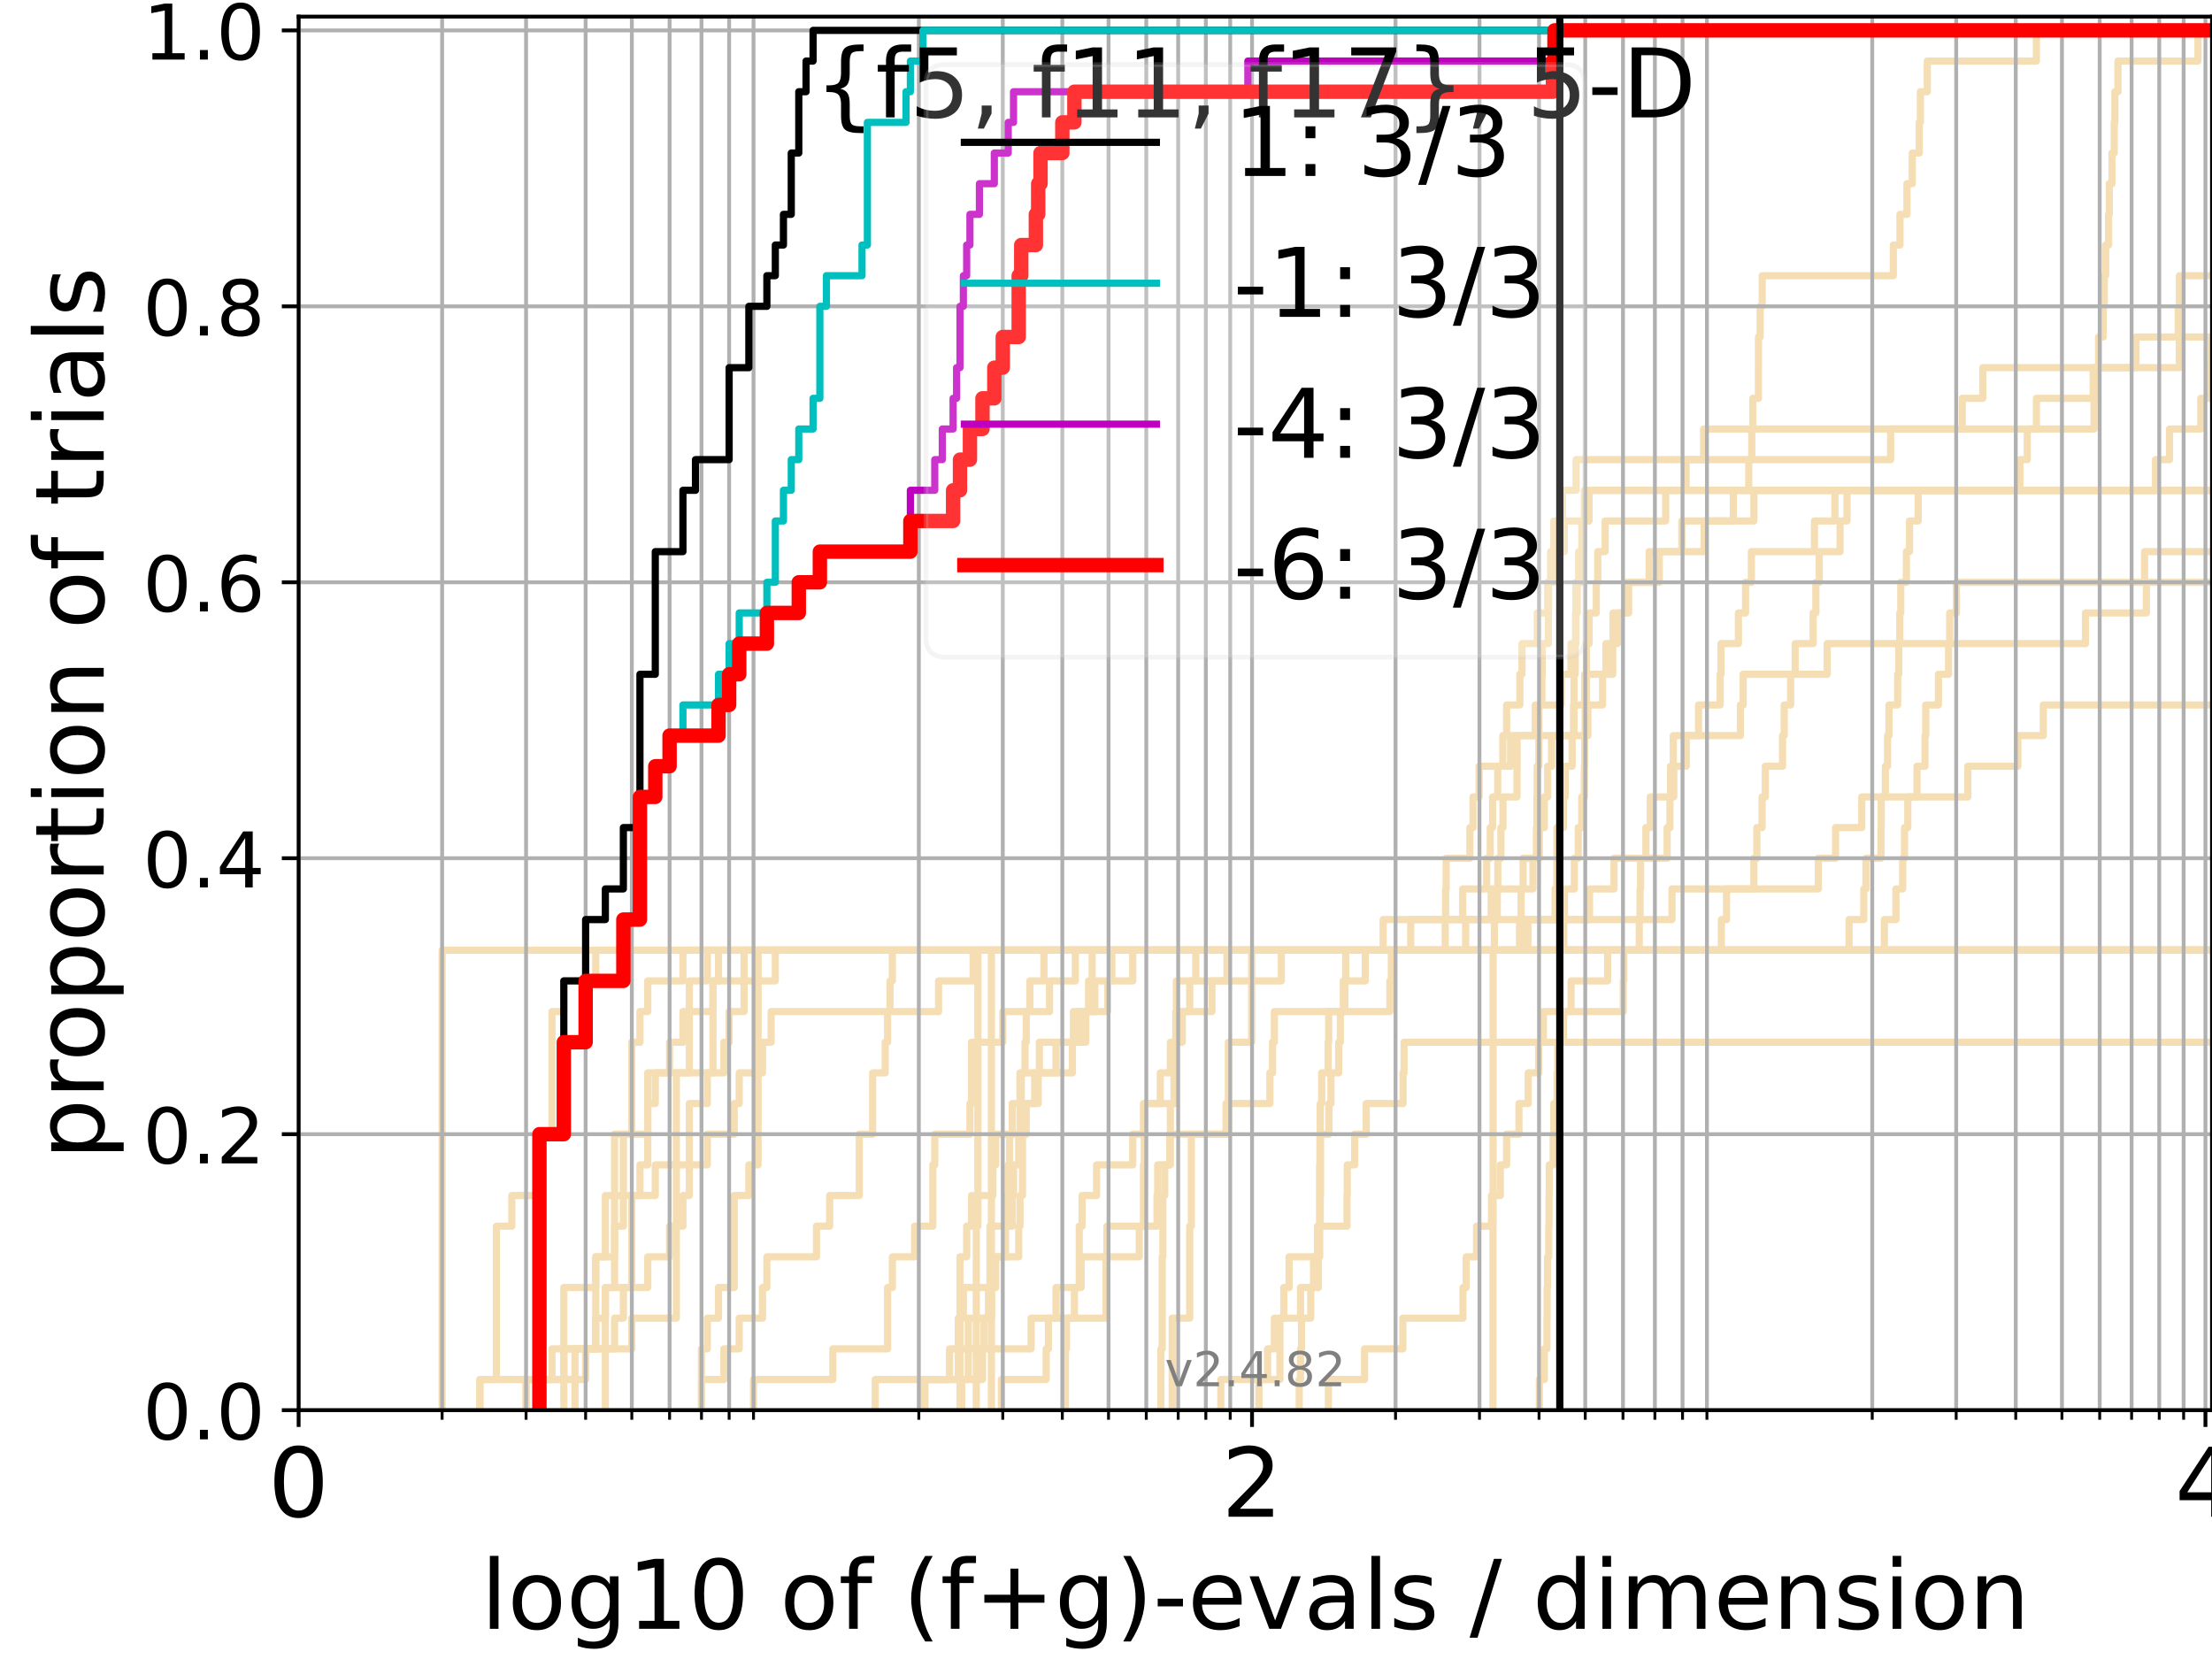 <?xml version="1.0" encoding="utf-8" standalone="no"?>
<!DOCTYPE svg PUBLIC "-//W3C//DTD SVG 1.1//EN"
  "http://www.w3.org/Graphics/SVG/1.1/DTD/svg11.dtd">
<!-- Created with matplotlib (https://matplotlib.org/) -->
<svg height="345.6pt" version="1.1" viewBox="0 0 460.8 345.6" width="460.8pt" xmlns="http://www.w3.org/2000/svg" xmlns:xlink="http://www.w3.org/1999/xlink">
 <defs>
  <style type="text/css">*{stroke-linecap:butt;stroke-linejoin:round;}</style>
 </defs>
 <g id="figure_1">
  <g id="patch_1">
   <path d="M 0 345.6 
L 460.8 345.6 
L 460.8 0 
L 0 0 
z
" style="fill:#ffffff;"/>
  </g>
  <g id="axes_1">
   <g id="patch_2">
    <path d="M 62.208 293.76 
L 460.8 293.76 
L 460.8 3.456 
L 62.208 3.456 
z
" style="fill:#ffffff;"/>
   </g>
   <g id="line2d_1">
    <path clip-path="url(#p7149359460)" d="M 241.842 293.76 
L 241.842 287.373 
L 241.842 287.373 
L 241.842 280.985 
L 242.11 280.985 
L 242.11 274.598 
L 242.11 274.598 
L 242.11 268.211 
L 242.11 268.211 
L 242.11 261.823 
L 242.242 261.823 
L 242.242 255.436 
L 242.242 255.436 
L 242.242 249.049 
L 242.639 249.049 
L 242.639 242.661 
L 243.806 242.661 
L 243.806 236.274 
L 243.806 236.274 
L 243.806 229.887 
L 244.567 229.887 
L 244.567 223.499 
L 244.943 223.499 
L 244.943 217.112 
L 246.293 217.112 
L 246.293 210.725 
L 247.835 210.725 
L 247.835 204.337 
L 249.099 204.337 
L 249.099 197.95 
L 288.139 197.95 
L 288.139 191.563 
L 348.303 191.563 
L 348.303 185.175 
L 378.795 185.175 
L 378.795 178.788 
L 382.379 178.788 
L 382.379 172.401 
L 387.837 172.401 
L 387.837 166.013 
L 409.93 166.013 
L 409.93 159.626 
L 420.357 159.626 
L 420.357 153.239 
L 425.657 153.239 
L 425.657 146.851 
L 425.657 146.851 
L 425.657 146.851 
L 460.8 146.851 
" style="fill:none;stroke:#f5deb3;stroke-linecap:square;stroke-width:1.5;"/>
   </g>
   <g id="line2d_2">
    <path clip-path="url(#p7149359460)" d="M 203.383 293.76 
L 203.383 274.598 
L 203.383 274.598 
L 203.383 255.436 
L 203.708 255.436 
L 203.708 236.274 
L 203.708 236.274 
L 203.708 217.112 
L 203.708 217.112 
L 203.708 197.95 
L 461.8 197.95 
" style="fill:none;stroke:#f5deb3;stroke-linecap:square;stroke-width:1.5;"/>
   </g>
   <g id="line2d_3">
    <path clip-path="url(#p7149359460)" d="M 126.107 293.76 
L 126.107 287.373 
L 126.107 287.373 
L 126.107 280.985 
L 126.107 280.985 
L 126.107 274.598 
L 126.107 274.598 
L 126.107 268.211 
L 128.024 268.211 
L 128.024 261.823 
L 128.024 261.823 
L 128.024 255.436 
L 128.024 255.436 
L 128.024 249.049 
L 129.86 249.049 
L 129.86 242.661 
L 129.86 242.661 
L 129.86 236.274 
L 131.62 236.274 
L 131.62 229.887 
L 131.62 229.887 
L 131.62 223.499 
L 131.62 223.499 
L 131.62 217.112 
L 133.312 217.112 
L 133.312 210.725 
L 134.94 210.725 
L 134.94 204.337 
L 142.267 204.337 
L 142.267 197.95 
L 392.552 197.95 
L 392.552 191.563 
L 394.956 191.563 
L 394.956 185.175 
L 396.364 185.175 
L 396.364 178.788 
L 396.746 178.788 
L 396.746 172.401 
L 397.434 172.401 
L 397.434 166.013 
L 399.352 166.013 
L 399.352 159.626 
L 401.015 159.626 
L 401.015 153.239 
L 401.168 153.239 
L 401.168 146.851 
L 403.813 146.851 
L 403.813 140.464 
L 405.922 140.464 
L 405.922 134.077 
L 406.16 134.077 
L 406.16 127.69 
L 407.555 127.69 
L 407.555 121.302 
L 446.751 121.302 
L 446.751 114.915 
L 446.751 114.915 
L 446.751 114.915 
L 460.8 114.915 
" style="fill:none;stroke:#f5deb3;stroke-linecap:square;stroke-width:1.5;"/>
   </g>
   <g id="line2d_4">
    <path clip-path="url(#p7149359460)" d="M 99.966 293.76 
L 99.966 287.373 
L 117.453 287.373 
L 117.453 280.985 
L 128.024 280.985 
L 128.024 274.598 
L 129.86 274.598 
L 129.86 268.211 
L 134.94 268.211 
L 134.94 261.823 
L 139.484 261.823 
L 139.484 255.436 
L 142.267 255.436 
L 142.267 249.049 
L 143.594 249.049 
L 143.594 242.661 
L 143.594 242.661 
L 143.594 236.274 
L 143.594 236.274 
L 143.594 229.887 
L 147.347 229.887 
L 147.347 223.499 
L 150.799 223.499 
L 150.799 217.112 
L 151.891 217.112 
L 151.891 210.725 
L 155.01 210.725 
L 155.01 204.337 
L 161.515 204.337 
L 161.515 197.95 
L 316.543 197.95 
L 316.543 191.563 
L 316.873 191.563 
L 316.873 185.175 
L 317.294 185.175 
L 317.294 178.788 
L 320.068 178.788 
L 320.068 172.401 
L 320.177 172.401 
L 320.177 166.013 
L 320.22 166.013 
L 320.22 159.626 
L 320.567 159.626 
L 320.567 153.239 
L 320.588 153.239 
L 320.588 146.851 
L 321.21 146.851 
L 321.21 140.464 
L 321.273 140.464 
L 321.273 134.077 
L 322.55 134.077 
L 322.55 127.69 
L 322.591 127.69 
L 322.591 121.302 
L 323.588 121.302 
L 323.588 114.915 
L 325.862 114.915 
L 325.862 108.528 
L 330.061 108.528 
L 330.061 102.14 
L 330.061 102.14 
L 330.061 102.14 
L 460.8 102.14 
" style="fill:none;stroke:#f5deb3;stroke-linecap:square;stroke-width:1.5;"/>
   </g>
   <g id="line2d_5">
    <path clip-path="url(#p7149359460)" d="M 254.317 293.76 
L 254.317 287.373 
L 264.061 287.373 
L 264.061 280.985 
L 265.477 280.985 
L 265.477 274.598 
L 267.445 274.598 
L 267.445 268.211 
L 268.541 268.211 
L 268.541 261.823 
L 274.462 261.823 
L 274.462 255.436 
L 280.604 255.436 
L 280.604 249.049 
L 280.658 249.049 
L 280.658 242.661 
L 282.209 242.661 
L 282.209 236.274 
L 284.61 236.274 
L 284.61 229.887 
L 292.283 229.887 
L 292.283 223.499 
L 292.49 223.499 
L 292.49 217.112 
L 292.49 217.112 
L 292.49 217.112 
L 460.8 217.112 
" style="fill:none;stroke:#f5deb3;stroke-linecap:square;stroke-width:1.5;"/>
   </g>
   <g id="line2d_6"/>
   <g id="line2d_7">
    <path clip-path="url(#p7149359460)" d="M 200.337 293.76 
L 200.337 287.373 
L 201.717 287.373 
L 201.717 280.985 
L 204.986 280.985 
L 204.986 274.598 
L 206.532 274.598 
L 206.532 268.211 
L 207.434 268.211 
L 207.434 261.823 
L 209.467 261.823 
L 209.467 255.436 
L 209.467 255.436 
L 209.467 249.049 
L 210.031 249.049 
L 210.031 242.661 
L 210.31 242.661 
L 210.31 236.274 
L 210.863 236.274 
L 210.863 229.887 
L 212.481 229.887 
L 212.481 223.499 
L 213.526 223.499 
L 213.526 217.112 
L 213.784 217.112 
L 213.784 210.725 
L 214.547 210.725 
L 214.547 204.337 
L 217.472 204.337 
L 217.472 197.95 
L 325.766 197.95 
L 325.766 191.563 
L 325.9 191.563 
L 325.9 185.175 
L 327.967 185.175 
L 327.967 178.788 
L 328.778 178.788 
L 328.778 172.401 
L 329.503 172.401 
L 329.503 166.013 
L 330.061 166.013 
L 330.061 159.626 
L 330.13 159.626 
L 330.13 153.239 
L 330.199 153.239 
L 330.199 146.851 
L 330.475 146.851 
L 330.475 140.464 
L 330.475 140.464 
L 330.475 134.077 
L 331.037 134.077 
L 331.037 127.69 
L 332.535 127.69 
L 332.535 121.302 
L 332.844 121.302 
L 332.844 114.915 
L 334.376 114.915 
L 334.376 108.528 
L 346.99 108.528 
L 346.99 102.14 
L 461.8 102.14 
" style="fill:none;stroke:#f5deb3;stroke-linecap:square;stroke-width:1.5;"/>
   </g>
   <g id="line2d_8">
    <path clip-path="url(#p7149359460)" d="M 320.675 293.76 
L 320.675 287.373 
L 321.717 287.373 
L 321.717 280.985 
L 322.26 280.985 
L 322.26 274.598 
L 322.302 274.598 
L 322.302 268.211 
L 322.384 268.211 
L 322.384 261.823 
L 322.632 261.823 
L 322.632 255.436 
L 322.694 255.436 
L 322.694 249.049 
L 322.735 249.049 
L 322.735 242.661 
L 323.548 242.661 
L 323.548 236.274 
L 323.689 236.274 
L 323.689 229.887 
L 324.366 229.887 
L 324.366 223.499 
L 324.504 223.499 
L 324.504 217.112 
L 325.709 217.112 
L 325.709 210.725 
L 338.155 210.725 
L 338.155 204.337 
L 338.269 204.337 
L 338.269 197.95 
L 461.8 197.95 
" style="fill:none;stroke:#f5deb3;stroke-linecap:square;stroke-width:1.5;"/>
   </g>
   <g id="line2d_9">
    <path clip-path="url(#p7149359460)" d="M 146.132 293.76 
L 146.132 287.373 
L 150.799 287.373 
L 150.799 280.985 
L 153.995 280.985 
L 153.995 274.598 
L 158.846 274.598 
L 158.846 268.211 
L 159.754 268.211 
L 159.754 261.823 
L 170.091 261.823 
L 170.091 255.436 
L 172.83 255.436 
L 172.83 249.049 
L 179.002 249.049 
L 179.002 242.661 
L 179.002 242.661 
L 179.002 236.274 
L 181.785 236.274 
L 181.785 229.887 
L 181.785 229.887 
L 181.785 223.499 
L 184.4 223.499 
L 184.4 217.112 
L 184.904 217.112 
L 184.904 210.725 
L 185.403 210.725 
L 185.403 204.337 
L 185.896 204.337 
L 185.896 197.95 
L 318.284 197.95 
L 318.284 191.563 
L 323.949 191.563 
L 323.949 185.175 
L 324.307 185.175 
L 324.307 178.788 
L 324.327 178.788 
L 324.327 172.401 
L 325.709 172.401 
L 325.709 166.013 
L 326.071 166.013 
L 326.071 159.626 
L 327.51 159.626 
L 327.51 153.239 
L 327.803 153.239 
L 327.803 146.851 
L 327.894 146.851 
L 327.894 140.464 
L 328.149 140.464 
L 328.149 134.077 
L 328.293 134.077 
L 328.293 127.69 
L 328.581 127.69 
L 328.581 121.302 
L 328.867 121.302 
L 328.867 114.915 
L 329.521 114.915 
L 329.521 108.528 
L 331.02 108.528 
L 331.02 102.14 
L 364.294 102.14 
L 364.294 95.753 
L 364.931 95.753 
L 364.931 89.366 
L 365.147 89.366 
L 365.147 82.978 
L 366.313 82.978 
L 366.313 76.591 
L 366.328 76.591 
L 366.328 70.204 
L 366.67 70.204 
L 366.67 63.816 
L 367.098 63.816 
L 367.098 57.429 
L 394.414 57.429 
L 394.414 51.042 
L 395.798 51.042 
L 395.798 44.654 
L 397.256 44.654 
L 397.256 38.267 
L 398.357 38.267 
L 398.357 31.88 
L 399.818 31.88 
L 399.818 25.492 
L 400.051 25.492 
L 400.051 19.105 
L 401.487 19.105 
L 401.487 12.718 
L 424.215 12.718 
L 424.215 6.33 
L 424.215 6.33 
L 424.215 6.33 
L 460.8 6.33 
" style="fill:none;stroke:#f5deb3;stroke-linecap:square;stroke-width:1.5;"/>
   </g>
   <g id="line2d_10">
    <path clip-path="url(#p7149359460)" d="M 191.838 293.76 
L 191.838 287.373 
L 199.63 287.373 
L 199.63 280.985 
L 199.985 280.985 
L 199.985 274.598 
L 199.985 274.598 
L 199.985 268.211 
L 199.985 268.211 
L 199.985 261.823 
L 201.376 261.823 
L 201.376 255.436 
L 202.391 255.436 
L 202.391 249.049 
L 206.835 249.049 
L 206.835 242.661 
L 207.434 242.661 
L 207.434 236.274 
L 213.267 236.274 
L 213.267 229.887 
L 216.277 229.887 
L 216.277 223.499 
L 223.408 223.499 
L 223.408 217.112 
L 223.612 217.112 
L 223.612 210.725 
L 230.754 210.725 
L 230.754 204.337 
L 231.612 204.337 
L 231.612 197.95 
L 461.8 197.95 
" style="fill:none;stroke:#f5deb3;stroke-linecap:square;stroke-width:1.5;"/>
   </g>
   <g id="line2d_11">
    <path clip-path="url(#p7149359460)" d="M 109.589 293.76 
L 109.589 287.373 
L 121.997 287.373 
L 121.997 280.985 
L 124.101 280.985 
L 124.101 274.598 
L 124.101 274.598 
L 124.101 268.211 
L 124.101 268.211 
L 124.101 261.823 
L 126.107 261.823 
L 126.107 255.436 
L 126.107 255.436 
L 126.107 249.049 
L 128.024 249.049 
L 128.024 242.661 
L 128.024 242.661 
L 128.024 236.274 
L 134.94 236.274 
L 134.94 229.887 
L 134.94 229.887 
L 134.94 223.499 
L 143.594 223.499 
L 143.594 217.112 
L 143.594 217.112 
L 143.594 210.725 
L 148.529 210.725 
L 148.529 204.337 
L 149.679 204.337 
L 149.679 197.95 
L 149.679 197.95 
L 149.679 197.95 
L 460.8 197.95 
" style="fill:none;stroke:#f5deb3;stroke-linecap:square;stroke-width:1.5;"/>
   </g>
   <g id="line2d_12">
    <path clip-path="url(#p7149359460)" d="M 119.784 293.76 
L 119.784 287.373 
L 119.784 287.373 
L 119.784 280.985 
L 131.62 280.985 
L 131.62 274.598 
L 140.898 274.598 
L 140.898 268.211 
L 140.898 268.211 
L 140.898 261.823 
L 140.898 261.823 
L 140.898 255.436 
L 140.898 255.436 
L 140.898 249.049 
L 140.898 249.049 
L 140.898 242.661 
L 140.898 242.661 
L 140.898 236.274 
L 140.898 236.274 
L 140.898 229.887 
L 140.898 229.887 
L 140.898 223.499 
L 148.529 223.499 
L 148.529 217.112 
L 148.529 217.112 
L 148.529 210.725 
L 148.529 210.725 
L 148.529 204.337 
L 155.01 204.337 
L 155.01 197.95 
L 155.01 197.95 
L 155.01 197.95 
L 460.8 197.95 
" style="fill:none;stroke:#f5deb3;stroke-linecap:square;stroke-width:1.5;"/>
   </g>
   <g id="line2d_13">
    <path clip-path="url(#p7149359460)" d="M 244.188 293.76 
L 244.188 287.373 
L 244.188 287.373 
L 244.188 280.985 
L 244.188 280.985 
L 244.188 274.598 
L 247.835 274.598 
L 247.835 268.211 
L 247.835 268.211 
L 247.835 261.823 
L 247.835 261.823 
L 247.835 255.436 
L 248.184 255.436 
L 248.184 249.049 
L 248.184 249.049 
L 248.184 242.661 
L 248.184 242.661 
L 248.184 236.274 
L 255.892 236.274 
L 255.892 229.887 
L 255.892 229.887 
L 255.892 223.499 
L 255.892 223.499 
L 255.892 217.112 
L 260.735 217.112 
L 260.735 210.725 
L 260.735 210.725 
L 260.735 204.337 
L 260.735 204.337 
L 260.735 197.95 
L 260.735 197.95 
L 260.735 197.95 
L 460.8 197.95 
" style="fill:none;stroke:#f5deb3;stroke-linecap:square;stroke-width:1.5;"/>
   </g>
   <g id="line2d_14">
    <path clip-path="url(#p7149359460)" d="M 146.132 293.76 
L 146.132 287.373 
L 146.132 287.373 
L 146.132 280.985 
L 147.347 280.985 
L 147.347 274.598 
L 149.679 274.598 
L 149.679 268.211 
L 152.956 268.211 
L 152.956 261.823 
L 152.956 261.823 
L 152.956 255.436 
L 152.956 255.436 
L 152.956 249.049 
L 156.001 249.049 
L 156.001 242.661 
L 157.919 242.661 
L 157.919 236.274 
L 157.919 236.274 
L 157.919 229.887 
L 157.919 229.887 
L 157.919 223.499 
L 157.919 223.499 
L 157.919 217.112 
L 157.919 217.112 
L 157.919 210.725 
L 157.919 210.725 
L 157.919 204.337 
L 157.919 204.337 
L 157.919 197.95 
L 317.55 197.95 
L 317.55 191.563 
L 331.122 191.563 
L 331.122 185.175 
L 336.232 185.175 
L 336.232 178.788 
L 342.869 178.788 
L 342.869 172.401 
L 343.786 172.401 
L 343.786 166.013 
L 348.676 166.013 
L 348.676 159.626 
L 351.274 159.626 
L 351.274 153.239 
L 362.56 153.239 
L 362.56 146.851 
L 363.135 146.851 
L 363.135 140.464 
L 380.641 140.464 
L 380.641 134.077 
L 434.444 134.077 
L 434.444 127.69 
L 447.141 127.69 
L 447.141 121.302 
L 447.141 121.302 
L 447.141 121.302 
L 460.8 121.302 
" style="fill:none;stroke:#f5deb3;stroke-linecap:square;stroke-width:1.5;"/>
   </g>
   <g id="line2d_15"/>
   <g id="line2d_16">
    <path clip-path="url(#p7149359460)" d="M 262.263 293.76 
L 262.263 287.373 
L 266.624 287.373 
L 266.624 280.985 
L 266.624 280.985 
L 266.624 274.598 
L 270.926 274.598 
L 270.926 268.211 
L 273.636 268.211 
L 273.636 261.823 
L 274.837 261.823 
L 274.837 255.436 
L 274.899 255.436 
L 274.899 249.049 
L 274.899 249.049 
L 274.899 242.661 
L 274.962 242.661 
L 274.962 236.274 
L 275.024 236.274 
L 275.024 229.887 
L 275.333 229.887 
L 275.333 223.499 
L 276.668 223.499 
L 276.668 217.112 
L 276.787 217.112 
L 276.787 210.725 
L 279.834 210.725 
L 279.834 204.337 
L 284.411 204.337 
L 284.411 197.95 
L 284.411 197.95 
L 284.411 197.95 
L 460.8 197.95 
" style="fill:none;stroke:#f5deb3;stroke-linecap:square;stroke-width:1.5;"/>
   </g>
   <g id="line2d_17">
    <path clip-path="url(#p7149359460)" d="M 199.985 293.76 
L 199.985 287.373 
L 204.67 287.373 
L 204.67 280.985 
L 214.799 280.985 
L 214.799 274.598 
L 223.816 274.598 
L 223.816 268.211 
L 225.217 268.211 
L 225.217 261.823 
L 237.328 261.823 
L 237.328 255.436 
L 241.031 255.436 
L 241.031 249.049 
L 241.168 249.049 
L 241.168 242.661 
L 243.678 242.661 
L 243.678 236.274 
L 255.406 236.274 
L 255.406 229.887 
L 264.538 229.887 
L 264.538 223.499 
L 265.089 223.499 
L 265.089 217.112 
L 265.477 217.112 
L 265.477 210.725 
L 289.535 210.725 
L 289.535 204.337 
L 289.844 204.337 
L 289.844 197.95 
L 385.195 197.95 
L 385.195 191.563 
L 388.262 191.563 
L 388.262 185.175 
L 388.709 185.175 
L 388.709 178.788 
L 391.846 178.788 
L 391.846 172.401 
L 391.892 172.401 
L 391.892 166.013 
L 392.763 166.013 
L 392.763 159.626 
L 393.21 159.626 
L 393.21 153.239 
L 393.505 153.239 
L 393.505 146.851 
L 395.316 146.851 
L 395.316 140.464 
L 395.545 140.464 
L 395.545 134.077 
L 395.757 134.077 
L 395.757 127.69 
L 395.964 127.69 
L 395.964 121.302 
L 397.132 121.302 
L 397.132 114.915 
L 397.781 114.915 
L 397.781 108.528 
L 399.588 108.528 
L 399.588 102.14 
L 449.025 102.14 
L 449.025 95.753 
L 451.944 95.753 
L 451.944 89.366 
L 458.473 89.366 
L 458.473 82.978 
L 460.079 82.978 
L 460.079 76.591 
L 460.523 76.591 
L 460.523 70.204 
L 461.8 70.204 
" style="fill:none;stroke:#f5deb3;stroke-linecap:square;stroke-width:1.5;"/>
   </g>
   <g id="line2d_18">
    <path clip-path="url(#p7149359460)" d="M 99.966 293.76 
L 99.966 287.373 
L 103.418 287.373 
L 103.418 280.985 
L 103.418 280.985 
L 103.418 274.598 
L 103.418 274.598 
L 103.418 268.211 
L 103.418 268.211 
L 103.418 261.823 
L 103.418 261.823 
L 103.418 255.436 
L 106.614 255.436 
L 106.614 249.049 
L 112.373 249.049 
L 112.373 242.661 
L 112.373 242.661 
L 112.373 236.274 
L 114.987 236.274 
L 114.987 229.887 
L 114.987 229.887 
L 114.987 223.499 
L 114.987 223.499 
L 114.987 217.112 
L 114.987 217.112 
L 114.987 210.725 
L 117.453 210.725 
L 117.453 204.337 
L 124.101 204.337 
L 124.101 197.95 
L 341.483 197.95 
L 341.483 191.563 
L 341.655 191.563 
L 341.655 185.175 
L 341.761 185.175 
L 341.761 178.788 
L 347.293 178.788 
L 347.293 172.401 
L 347.882 172.401 
L 347.882 166.013 
L 347.996 166.013 
L 347.996 159.626 
L 348.575 159.626 
L 348.575 153.239 
L 353.843 153.239 
L 353.843 146.851 
L 358.341 146.851 
L 358.341 140.464 
L 358.52 140.464 
L 358.52 134.077 
L 362.142 134.077 
L 362.142 127.69 
L 363.631 127.69 
L 363.631 121.302 
L 364.854 121.302 
L 364.854 114.915 
L 377.982 114.915 
L 377.982 108.528 
L 382.256 108.528 
L 382.256 102.14 
L 382.256 102.14 
L 382.256 102.14 
L 460.8 102.14 
" style="fill:none;stroke:#f5deb3;stroke-linecap:square;stroke-width:1.5;"/>
   </g>
   <g id="line2d_19">
    <path clip-path="url(#p7149359460)" d="M 276.727 293.76 
L 276.727 287.373 
L 284.261 287.373 
L 284.261 280.985 
L 292.241 280.985 
L 292.241 274.598 
L 304.763 274.598 
L 304.763 268.211 
L 305.442 268.211 
L 305.442 261.823 
L 307.595 261.823 
L 307.595 255.436 
L 310.716 255.436 
L 310.716 249.049 
L 312.548 249.049 
L 312.548 242.661 
L 313.854 242.661 
L 313.854 236.274 
L 316.424 236.274 
L 316.424 229.887 
L 318.352 229.887 
L 318.352 223.499 
L 320.524 223.499 
L 320.524 217.112 
L 321.527 217.112 
L 321.527 210.725 
L 327.289 210.725 
L 327.289 204.337 
L 334.905 204.337 
L 334.905 197.95 
L 461.8 197.95 
L 461.8 197.95 
" style="fill:none;stroke:#f5deb3;stroke-linecap:square;stroke-width:1.5;"/>
   </g>
   <g id="line2d_20">
    <path clip-path="url(#p7149359460)" d="M 109.589 293.76 
L 109.589 287.373 
L 114.987 287.373 
L 114.987 280.985 
L 117.453 280.985 
L 117.453 274.598 
L 117.453 274.598 
L 117.453 268.211 
L 124.101 268.211 
L 124.101 261.823 
L 128.024 261.823 
L 128.024 255.436 
L 129.86 255.436 
L 129.86 249.049 
L 133.312 249.049 
L 133.312 242.661 
L 134.94 242.661 
L 134.94 236.274 
L 134.94 236.274 
L 134.94 229.887 
L 136.508 229.887 
L 136.508 223.499 
L 139.484 223.499 
L 139.484 217.112 
L 142.267 217.112 
L 142.267 210.725 
L 143.594 210.725 
L 143.594 204.337 
L 147.347 204.337 
L 147.347 197.95 
L 293.875 197.95 
L 293.875 191.563 
L 301.16 191.563 
L 301.16 185.175 
L 301.261 185.175 
L 301.261 178.788 
L 306.202 178.788 
L 306.202 172.401 
L 306.859 172.401 
L 306.859 166.013 
L 308.116 166.013 
L 308.116 159.626 
L 314.678 159.626 
L 314.678 153.239 
L 327.894 153.239 
L 327.894 146.851 
L 330.113 146.851 
L 330.113 140.464 
L 334.548 140.464 
L 334.548 134.077 
L 336.946 134.077 
L 336.946 127.69 
L 339.274 127.69 
L 339.274 121.302 
L 343.546 121.302 
L 343.546 114.915 
L 350.364 114.915 
L 350.364 108.528 
L 361.084 108.528 
L 361.084 102.14 
L 361.084 102.14 
L 361.084 102.14 
L 460.8 102.14 
" style="fill:none;stroke:#f5deb3;stroke-linecap:square;stroke-width:1.5;"/>
   </g>
   <g id="line2d_21">
    <path clip-path="url(#p7149359460)" d="M 311.013 293.76 
L 311.013 287.373 
L 311.013 287.373 
L 311.013 280.985 
L 311.013 280.985 
L 311.013 274.598 
L 311.013 274.598 
L 311.013 268.211 
L 311.013 268.211 
L 311.013 261.823 
L 311.013 261.823 
L 311.013 255.436 
L 311.04 255.436 
L 311.04 249.049 
L 311.04 249.049 
L 311.04 242.661 
L 311.04 242.661 
L 311.04 236.274 
L 311.04 236.274 
L 311.04 229.887 
L 311.04 229.887 
L 311.04 223.499 
L 311.04 223.499 
L 311.04 217.112 
L 311.04 217.112 
L 311.04 210.725 
L 311.04 210.725 
L 311.04 204.337 
L 311.04 204.337 
L 311.04 197.95 
L 311.04 197.95 
L 311.04 197.95 
L 460.8 197.95 
" style="fill:none;stroke:#f5deb3;stroke-linecap:square;stroke-width:1.5;"/>
   </g>
   <g id="line2d_22">
    <path clip-path="url(#p7149359460)" d="M 117.453 293.76 
L 117.453 287.373 
L 117.453 287.373 
L 117.453 280.985 
L 124.101 280.985 
L 124.101 274.598 
L 126.107 274.598 
L 126.107 268.211 
L 131.62 268.211 
L 131.62 261.823 
L 131.62 261.823 
L 131.62 255.436 
L 131.62 255.436 
L 131.62 249.049 
L 136.508 249.049 
L 136.508 242.661 
L 147.347 242.661 
L 147.347 236.274 
L 152.956 236.274 
L 152.956 229.887 
L 153.995 229.887 
L 153.995 223.499 
L 158.846 223.499 
L 158.846 217.112 
L 160.643 217.112 
L 160.643 210.725 
L 195.52 210.725 
L 195.52 204.337 
L 202.724 204.337 
L 202.724 197.95 
L 305.32 197.95 
L 305.32 191.563 
L 310.634 191.563 
L 310.634 185.175 
L 319.341 185.175 
L 319.341 178.788 
L 320.675 178.788 
L 320.675 172.401 
L 321.717 172.401 
L 321.717 166.013 
L 322.405 166.013 
L 322.405 159.626 
L 323.225 159.626 
L 323.225 153.239 
L 330.782 153.239 
L 330.782 146.851 
L 333.84 146.851 
L 333.84 140.464 
L 335.96 140.464 
L 335.96 134.077 
L 336.021 134.077 
L 336.021 127.69 
L 338.881 127.69 
L 338.881 121.302 
L 345.648 121.302 
L 345.648 114.915 
L 355.005 114.915 
L 355.005 108.528 
L 365.369 108.528 
L 365.369 102.14 
L 365.369 102.14 
L 365.369 102.14 
L 460.8 102.14 
" style="fill:none;stroke:#f5deb3;stroke-linecap:square;stroke-width:1.5;"/>
   </g>
   <g id="line2d_23">
    <path clip-path="url(#p7149359460)" d="M 182.321 293.76 
L 182.321 287.373 
L 197.81 287.373 
L 197.81 280.985 
L 199.63 280.985 
L 199.63 274.598 
L 200.686 274.598 
L 200.686 268.211 
L 206.227 268.211 
L 206.227 261.823 
L 206.227 261.823 
L 206.227 255.436 
L 210.863 255.436 
L 210.863 249.049 
L 211.137 249.049 
L 211.137 242.661 
L 212.215 242.661 
L 212.215 236.274 
L 212.481 236.274 
L 212.481 229.887 
L 212.744 229.887 
L 212.744 223.499 
L 219.99 223.499 
L 219.99 217.112 
L 224.822 217.112 
L 224.822 210.725 
L 228.075 210.725 
L 228.075 204.337 
L 235.969 204.337 
L 235.969 197.95 
L 461.8 197.95 
" style="fill:none;stroke:#f5deb3;stroke-linecap:square;stroke-width:1.5;"/>
   </g>
   <g id="line2d_24">
    <path clip-path="url(#p7149359460)" d="M 221.945 293.76 
L 221.945 287.373 
L 221.945 287.373 
L 221.945 280.985 
L 222.157 280.985 
L 222.157 274.598 
L 230.406 274.598 
L 230.406 268.211 
L 230.406 268.211 
L 230.406 261.823 
L 230.581 261.823 
L 230.581 255.436 
L 238.211 255.436 
L 238.211 249.049 
L 238.211 249.049 
L 238.211 242.661 
L 238.357 242.661 
L 238.357 236.274 
L 238.502 236.274 
L 238.502 229.887 
L 244.818 229.887 
L 244.818 223.499 
L 244.818 223.499 
L 244.818 217.112 
L 244.943 217.112 
L 244.943 210.725 
L 245.067 210.725 
L 245.067 204.337 
L 255.601 204.337 
L 255.601 197.95 
L 311.308 197.95 
L 311.308 191.563 
L 311.919 191.563 
L 311.919 185.175 
L 312.025 185.175 
L 312.025 178.788 
L 312.678 178.788 
L 312.678 172.401 
L 313.09 172.401 
L 313.09 166.013 
L 316.018 166.013 
L 316.018 159.626 
L 316.042 159.626 
L 316.042 153.239 
L 319.827 153.239 
L 319.827 146.851 
L 325.247 146.851 
L 325.247 140.464 
L 327.271 140.464 
L 327.271 134.077 
L 328.221 134.077 
L 328.221 127.69 
L 328.293 127.69 
L 328.293 121.302 
L 329.538 121.302 
L 329.538 114.915 
L 329.783 114.915 
L 329.783 108.528 
L 330.816 108.528 
L 330.816 102.14 
L 351.242 102.14 
L 351.242 95.753 
L 354.898 95.753 
L 354.898 89.366 
L 436.241 89.366 
L 436.241 82.978 
L 436.908 82.978 
L 436.908 76.591 
L 437.159 76.591 
L 437.159 70.204 
L 438.146 70.204 
L 438.146 63.816 
L 438.358 63.816 
L 438.358 57.429 
L 438.645 57.429 
L 438.645 51.042 
L 439.259 51.042 
L 439.259 44.654 
L 439.405 44.654 
L 439.405 38.267 
L 439.968 38.267 
L 439.968 31.88 
L 440.434 31.88 
L 440.434 25.492 
L 440.571 25.492 
L 440.571 19.105 
L 441.209 19.105 
L 441.209 12.718 
L 457.878 12.718 
L 457.878 6.33 
L 457.878 6.33 
L 457.878 6.33 
L 460.8 6.33 
" style="fill:none;stroke:#f5deb3;stroke-linecap:square;stroke-width:1.5;"/>
   </g>
   <g id="line2d_25">
    <path clip-path="url(#p7149359460)" d="M 192.684 293.76 
L 192.684 287.373 
L 199.985 287.373 
L 199.985 280.985 
L 201.717 280.985 
L 201.717 274.598 
L 205.92 274.598 
L 205.92 268.211 
L 206.835 268.211 
L 206.835 261.823 
L 212.215 261.823 
L 212.215 255.436 
L 212.481 255.436 
L 212.481 249.049 
L 213.007 249.049 
L 213.007 242.661 
L 213.007 242.661 
L 213.007 236.274 
L 213.784 236.274 
L 213.784 229.887 
L 215.544 229.887 
L 215.544 223.499 
L 216.519 223.499 
L 216.519 217.112 
L 226.191 217.112 
L 226.191 210.725 
L 226.765 210.725 
L 226.765 204.337 
L 227.518 204.337 
L 227.518 197.95 
L 461.8 197.95 
" style="fill:none;stroke:#f5deb3;stroke-linecap:square;stroke-width:1.5;"/>
   </g>
   <g id="line2d_26">
    <path clip-path="url(#p7149359460)" d="M 270.652 293.76 
L 270.652 287.373 
L 270.926 287.373 
L 270.926 280.985 
L 271.13 280.985 
L 271.13 274.598 
L 273.056 274.598 
L 273.056 268.211 
L 274.65 268.211 
L 274.65 261.823 
L 274.899 261.823 
L 274.899 255.436 
L 275.024 255.436 
L 275.024 249.049 
L 275.086 249.049 
L 275.086 242.661 
L 275.086 242.661 
L 275.086 236.274 
L 276.846 236.274 
L 276.846 229.887 
L 277.261 229.887 
L 277.261 223.499 
L 278.88 223.499 
L 278.88 217.112 
L 279.219 217.112 
L 279.219 210.725 
L 280.166 210.725 
L 280.166 204.337 
L 280.33 204.337 
L 280.33 197.95 
L 358.592 197.95 
L 358.592 191.563 
L 359.669 191.563 
L 359.669 185.175 
L 365.361 185.175 
L 365.361 178.788 
L 365.983 178.788 
L 365.983 172.401 
L 367.076 172.401 
L 367.076 166.013 
L 367.746 166.013 
L 367.746 159.626 
L 371.337 159.626 
L 371.337 153.239 
L 371.682 153.239 
L 371.682 146.851 
L 373.026 146.851 
L 373.026 140.464 
L 373.969 140.464 
L 373.969 134.077 
L 377.713 134.077 
L 377.713 127.69 
L 378.277 127.69 
L 378.277 121.302 
L 378.979 121.302 
L 378.979 114.915 
L 383.322 114.915 
L 383.322 108.528 
L 384.768 108.528 
L 384.768 102.14 
L 420.796 102.14 
L 420.796 95.753 
L 422.31 95.753 
L 422.31 89.366 
L 424.221 89.366 
L 424.221 82.978 
L 436.05 82.978 
L 436.05 76.591 
L 453.99 76.591 
L 453.99 70.204 
L 461.8 70.204 
" style="fill:none;stroke:#f5deb3;stroke-linecap:square;stroke-width:1.5;"/>
   </g>
   <g id="line2d_27">
    <path clip-path="url(#p7149359460)" d="M 208.608 293.76 
L 208.608 287.373 
L 217.941 287.373 
L 217.941 280.985 
L 218.405 280.985 
L 218.405 274.598 
L 219.99 274.598 
L 219.99 268.211 
L 224.822 268.211 
L 224.822 261.823 
L 224.822 261.823 
L 224.822 255.436 
L 225.414 255.436 
L 225.414 249.049 
L 228.442 249.049 
L 228.442 242.661 
L 235.969 242.661 
L 235.969 236.274 
L 238.211 236.274 
L 238.211 229.887 
L 241.708 229.887 
L 241.708 223.499 
L 243.806 223.499 
L 243.806 217.112 
L 245.067 217.112 
L 245.067 210.725 
L 252.472 210.725 
L 252.472 204.337 
L 266.924 204.337 
L 266.924 197.95 
L 461.8 197.95 
" style="fill:none;stroke:#f5deb3;stroke-linecap:square;stroke-width:1.5;"/>
   </g>
   <g id="line2d_28">
    <path clip-path="url(#p7149359460)" d="M 156.971 293.76 
L 156.971 287.373 
L 173.489 287.373 
L 173.489 280.985 
L 184.904 280.985 
L 184.904 274.598 
L 184.904 274.598 
L 184.904 268.211 
L 185.896 268.211 
L 185.896 261.823 
L 190.538 261.823 
L 190.538 255.436 
L 194.327 255.436 
L 194.327 249.049 
L 194.327 249.049 
L 194.327 242.661 
L 194.728 242.661 
L 194.728 236.274 
L 202.056 236.274 
L 202.056 229.887 
L 202.391 229.887 
L 202.391 223.499 
L 202.391 223.499 
L 202.391 217.112 
L 208.896 217.112 
L 208.896 210.725 
L 218.635 210.725 
L 218.635 204.337 
L 224.019 204.337 
L 224.019 197.95 
L 301.058 197.95 
L 301.058 191.563 
L 304.7 191.563 
L 304.7 185.175 
L 309.7 185.175 
L 309.7 178.788 
L 310.444 178.788 
L 310.444 172.401 
L 310.932 172.401 
L 310.932 166.013 
L 311.999 166.013 
L 311.999 159.626 
L 313.065 159.626 
L 313.065 153.239 
L 313.854 153.239 
L 313.854 146.851 
L 316.614 146.851 
L 316.614 140.464 
L 317.061 140.464 
L 317.061 134.077 
L 320.242 134.077 
L 320.242 127.69 
L 322.405 127.69 
L 322.405 121.302 
L 323.021 121.302 
L 323.021 114.915 
L 323.689 114.915 
L 323.689 108.528 
L 325.478 108.528 
L 325.478 102.14 
L 328.329 102.14 
L 328.329 95.753 
L 393.854 95.753 
L 393.854 89.366 
L 408.773 89.366 
L 408.773 82.978 
L 413.052 82.978 
L 413.052 76.591 
L 444.959 76.591 
L 444.959 70.204 
L 453.763 70.204 
L 453.763 63.816 
L 454.023 63.816 
L 454.023 57.429 
L 461.8 57.429 
" style="fill:none;stroke:#f5deb3;stroke-linecap:square;stroke-width:1.5;"/>
   </g>
   <g id="line2d_29">
    <path clip-path="url(#p7149359460)" d="M 92.102 293.76 
L 92.102 287.373 
L 92.102 287.373 
L 92.102 280.985 
L 92.102 280.985 
L 92.102 274.598 
L 92.102 274.598 
L 92.102 268.211 
L 92.102 268.211 
L 92.102 261.823 
L 92.102 261.823 
L 92.102 255.436 
L 92.102 255.436 
L 92.102 249.049 
L 92.102 249.049 
L 92.102 242.661 
L 92.102 242.661 
L 92.102 236.274 
L 92.102 236.274 
L 92.102 229.887 
L 92.102 229.887 
L 92.102 223.499 
L 92.102 223.499 
L 92.102 217.112 
L 92.102 217.112 
L 92.102 210.725 
L 92.102 210.725 
L 92.102 204.337 
L 92.102 204.337 
L 92.102 197.95 
L 92.102 197.95 
L 92.102 197.95 
L 460.8 197.95 
" style="fill:none;stroke:#f5deb3;stroke-linecap:square;stroke-width:1.5;"/>
   </g>
   <g id="line2d_30">
    <path clip-path="url(#p7149359460)" d="M 206.532 293.76 
L 206.532 287.373 
L 206.532 287.373 
L 206.532 280.985 
L 206.532 280.985 
L 206.532 274.598 
L 206.532 274.598 
L 206.532 268.211 
L 206.532 268.211 
L 206.532 261.823 
L 206.532 261.823 
L 206.532 255.436 
L 206.532 255.436 
L 206.532 249.049 
L 206.532 249.049 
L 206.532 242.661 
L 206.532 242.661 
L 206.532 236.274 
L 206.532 236.274 
L 206.532 229.887 
L 206.532 229.887 
L 206.532 223.499 
L 206.532 223.499 
L 206.532 217.112 
L 206.532 217.112 
L 206.532 210.725 
L 206.532 210.725 
L 206.532 204.337 
L 206.532 204.337 
L 206.532 197.95 
L 206.532 197.95 
L 206.532 197.95 
L 460.8 197.95 
" style="fill:none;stroke:#f5deb3;stroke-linecap:square;stroke-width:1.5;"/>
   </g>
   <g id="matplotlib.axis_1">
    <g id="xtick_1">
     <g id="line2d_31">
      <path clip-path="url(#p7149359460)" d="M 62.208 293.76 
L 62.208 3.456 
" style="fill:none;stroke:#b0b0b0;stroke-linecap:square;stroke-width:0.8;"/>
     </g>
     <g id="line2d_32">
      <defs>
       <path d="M 0 0 
L 0 3.5 
" id="me83b3cbb63" style="stroke:#000000;stroke-width:0.8;"/>
      </defs>
      <g>
       <use style="stroke:#000000;stroke-width:0.8;" x="62.208" xlink:href="#me83b3cbb63" y="293.76"/>
      </g>
     </g>
     <g id="text_1">
      <!-- 0 -->
      <g transform="translate(55.846 315.957)scale(0.2 -0.2)">
       <defs>
        <path d="M 31.781 66.406 
Q 24.172 66.406 20.328 58.906 
Q 16.5 51.422 16.5 36.375 
Q 16.5 21.391 20.328 13.891 
Q 24.172 6.391 31.781 6.391 
Q 39.453 6.391 43.281 13.891 
Q 47.125 21.391 47.125 36.375 
Q 47.125 51.422 43.281 58.906 
Q 39.453 66.406 31.781 66.406 
z
M 31.781 74.219 
Q 44.047 74.219 50.516 64.516 
Q 56.984 54.828 56.984 36.375 
Q 56.984 17.969 50.516 8.266 
Q 44.047 -1.422 31.781 -1.422 
Q 19.531 -1.422 13.062 8.266 
Q 6.594 17.969 6.594 36.375 
Q 6.594 54.828 13.062 64.516 
Q 19.531 74.219 31.781 74.219 
z
" id="DejaVuSans-48"/>
       </defs>
       <use xlink:href="#DejaVuSans-48"/>
      </g>
     </g>
    </g>
    <g id="xtick_2">
     <g id="line2d_33">
      <path clip-path="url(#p7149359460)" d="M 260.821 293.76 
L 260.821 3.456 
" style="fill:none;stroke:#b0b0b0;stroke-linecap:square;stroke-width:0.8;"/>
     </g>
     <g id="line2d_34">
      <g>
       <use style="stroke:#000000;stroke-width:0.8;" x="260.821" xlink:href="#me83b3cbb63" y="293.76"/>
      </g>
     </g>
     <g id="text_2">
      <!-- 2 -->
      <g transform="translate(254.459 315.957)scale(0.2 -0.2)">
       <defs>
        <path d="M 19.188 8.297 
L 53.609 8.297 
L 53.609 0 
L 7.328 0 
L 7.328 8.297 
Q 12.938 14.109 22.625 23.891 
Q 32.328 33.688 34.812 36.531 
Q 39.547 41.844 41.422 45.531 
Q 43.312 49.219 43.312 52.781 
Q 43.312 58.594 39.234 62.25 
Q 35.156 65.922 28.609 65.922 
Q 23.969 65.922 18.812 64.312 
Q 13.672 62.703 7.812 59.422 
L 7.812 69.391 
Q 13.766 71.781 18.938 73 
Q 24.125 74.219 28.422 74.219 
Q 39.75 74.219 46.484 68.547 
Q 53.219 62.891 53.219 53.422 
Q 53.219 48.922 51.531 44.891 
Q 49.859 40.875 45.406 35.406 
Q 44.188 33.984 37.641 27.219 
Q 31.109 20.453 19.188 8.297 
z
" id="DejaVuSans-50"/>
       </defs>
       <use xlink:href="#DejaVuSans-50"/>
      </g>
     </g>
    </g>
    <g id="xtick_3">
     <g id="line2d_35">
      <path clip-path="url(#p7149359460)" d="M 459.435 293.76 
L 459.435 3.456 
" style="fill:none;stroke:#b0b0b0;stroke-linecap:square;stroke-width:0.8;"/>
     </g>
     <g id="line2d_36">
      <g>
       <use style="stroke:#000000;stroke-width:0.8;" x="459.435" xlink:href="#me83b3cbb63" y="293.76"/>
      </g>
     </g>
     <g id="text_3">
      <!-- 4 -->
      <g transform="translate(453.072 315.957)scale(0.2 -0.2)">
       <defs>
        <path d="M 37.797 64.312 
L 12.891 25.391 
L 37.797 25.391 
z
M 35.203 72.906 
L 47.609 72.906 
L 47.609 25.391 
L 58.016 25.391 
L 58.016 17.188 
L 47.609 17.188 
L 47.609 0 
L 37.797 0 
L 37.797 17.188 
L 4.891 17.188 
L 4.891 26.703 
z
" id="DejaVuSans-52"/>
       </defs>
       <use xlink:href="#DejaVuSans-52"/>
      </g>
     </g>
    </g>
    <g id="xtick_4">
     <g id="line2d_37">
      <path clip-path="url(#p7149359460)" d="M 92.102 293.76 
L 92.102 3.456 
" style="fill:none;stroke:#b0b0b0;stroke-linecap:square;stroke-width:0.8;"/>
     </g>
     <g id="line2d_38">
      <defs>
       <path d="M 0 0 
L 0 2 
" id="m9307053437" style="stroke:#000000;stroke-width:0.6;"/>
      </defs>
      <g>
       <use style="stroke:#000000;stroke-width:0.6;" x="92.102" xlink:href="#m9307053437" y="293.76"/>
      </g>
     </g>
    </g>
    <g id="xtick_5">
     <g id="line2d_39">
      <path clip-path="url(#p7149359460)" d="M 109.589 293.76 
L 109.589 3.456 
" style="fill:none;stroke:#b0b0b0;stroke-linecap:square;stroke-width:0.8;"/>
     </g>
     <g id="line2d_40">
      <g>
       <use style="stroke:#000000;stroke-width:0.6;" x="109.589" xlink:href="#m9307053437" y="293.76"/>
      </g>
     </g>
    </g>
    <g id="xtick_6">
     <g id="line2d_41">
      <path clip-path="url(#p7149359460)" d="M 121.997 293.76 
L 121.997 3.456 
" style="fill:none;stroke:#b0b0b0;stroke-linecap:square;stroke-width:0.8;"/>
     </g>
     <g id="line2d_42">
      <g>
       <use style="stroke:#000000;stroke-width:0.6;" x="121.997" xlink:href="#m9307053437" y="293.76"/>
      </g>
     </g>
    </g>
    <g id="xtick_7">
     <g id="line2d_43">
      <path clip-path="url(#p7149359460)" d="M 131.62 293.76 
L 131.62 3.456 
" style="fill:none;stroke:#b0b0b0;stroke-linecap:square;stroke-width:0.8;"/>
     </g>
     <g id="line2d_44">
      <g>
       <use style="stroke:#000000;stroke-width:0.6;" x="131.62" xlink:href="#m9307053437" y="293.76"/>
      </g>
     </g>
    </g>
    <g id="xtick_8">
     <g id="line2d_45">
      <path clip-path="url(#p7149359460)" d="M 139.484 293.76 
L 139.484 3.456 
" style="fill:none;stroke:#b0b0b0;stroke-linecap:square;stroke-width:0.8;"/>
     </g>
     <g id="line2d_46">
      <g>
       <use style="stroke:#000000;stroke-width:0.6;" x="139.484" xlink:href="#m9307053437" y="293.76"/>
      </g>
     </g>
    </g>
    <g id="xtick_9">
     <g id="line2d_47">
      <path clip-path="url(#p7149359460)" d="M 146.132 293.76 
L 146.132 3.456 
" style="fill:none;stroke:#b0b0b0;stroke-linecap:square;stroke-width:0.8;"/>
     </g>
     <g id="line2d_48">
      <g>
       <use style="stroke:#000000;stroke-width:0.6;" x="146.132" xlink:href="#m9307053437" y="293.76"/>
      </g>
     </g>
    </g>
    <g id="xtick_10">
     <g id="line2d_49">
      <path clip-path="url(#p7149359460)" d="M 151.891 293.76 
L 151.891 3.456 
" style="fill:none;stroke:#b0b0b0;stroke-linecap:square;stroke-width:0.8;"/>
     </g>
     <g id="line2d_50">
      <g>
       <use style="stroke:#000000;stroke-width:0.6;" x="151.891" xlink:href="#m9307053437" y="293.76"/>
      </g>
     </g>
    </g>
    <g id="xtick_11">
     <g id="line2d_51">
      <path clip-path="url(#p7149359460)" d="M 156.971 293.76 
L 156.971 3.456 
" style="fill:none;stroke:#b0b0b0;stroke-linecap:square;stroke-width:0.8;"/>
     </g>
     <g id="line2d_52">
      <g>
       <use style="stroke:#000000;stroke-width:0.6;" x="156.971" xlink:href="#m9307053437" y="293.76"/>
      </g>
     </g>
    </g>
    <g id="xtick_12">
     <g id="line2d_53">
      <path clip-path="url(#p7149359460)" d="M 191.409 293.76 
L 191.409 3.456 
" style="fill:none;stroke:#b0b0b0;stroke-linecap:square;stroke-width:0.8;"/>
     </g>
     <g id="line2d_54">
      <g>
       <use style="stroke:#000000;stroke-width:0.6;" x="191.409" xlink:href="#m9307053437" y="293.76"/>
      </g>
     </g>
    </g>
    <g id="xtick_13">
     <g id="line2d_55">
      <path clip-path="url(#p7149359460)" d="M 208.896 293.76 
L 208.896 3.456 
" style="fill:none;stroke:#b0b0b0;stroke-linecap:square;stroke-width:0.8;"/>
     </g>
     <g id="line2d_56">
      <g>
       <use style="stroke:#000000;stroke-width:0.6;" x="208.896" xlink:href="#m9307053437" y="293.76"/>
      </g>
     </g>
    </g>
    <g id="xtick_14">
     <g id="line2d_57">
      <path clip-path="url(#p7149359460)" d="M 221.303 293.76 
L 221.303 3.456 
" style="fill:none;stroke:#b0b0b0;stroke-linecap:square;stroke-width:0.8;"/>
     </g>
     <g id="line2d_58">
      <g>
       <use style="stroke:#000000;stroke-width:0.6;" x="221.303" xlink:href="#m9307053437" y="293.76"/>
      </g>
     </g>
    </g>
    <g id="xtick_15">
     <g id="line2d_59">
      <path clip-path="url(#p7149359460)" d="M 230.927 293.76 
L 230.927 3.456 
" style="fill:none;stroke:#b0b0b0;stroke-linecap:square;stroke-width:0.8;"/>
     </g>
     <g id="line2d_60">
      <g>
       <use style="stroke:#000000;stroke-width:0.6;" x="230.927" xlink:href="#m9307053437" y="293.76"/>
      </g>
     </g>
    </g>
    <g id="xtick_16">
     <g id="line2d_61">
      <path clip-path="url(#p7149359460)" d="M 238.79 293.76 
L 238.79 3.456 
" style="fill:none;stroke:#b0b0b0;stroke-linecap:square;stroke-width:0.8;"/>
     </g>
     <g id="line2d_62">
      <g>
       <use style="stroke:#000000;stroke-width:0.6;" x="238.79" xlink:href="#m9307053437" y="293.76"/>
      </g>
     </g>
    </g>
    <g id="xtick_17">
     <g id="line2d_63">
      <path clip-path="url(#p7149359460)" d="M 245.439 293.76 
L 245.439 3.456 
" style="fill:none;stroke:#b0b0b0;stroke-linecap:square;stroke-width:0.8;"/>
     </g>
     <g id="line2d_64">
      <g>
       <use style="stroke:#000000;stroke-width:0.6;" x="245.439" xlink:href="#m9307053437" y="293.76"/>
      </g>
     </g>
    </g>
    <g id="xtick_18">
     <g id="line2d_65">
      <path clip-path="url(#p7149359460)" d="M 251.198 293.76 
L 251.198 3.456 
" style="fill:none;stroke:#b0b0b0;stroke-linecap:square;stroke-width:0.8;"/>
     </g>
     <g id="line2d_66">
      <g>
       <use style="stroke:#000000;stroke-width:0.6;" x="251.198" xlink:href="#m9307053437" y="293.76"/>
      </g>
     </g>
    </g>
    <g id="xtick_19">
     <g id="line2d_67">
      <path clip-path="url(#p7149359460)" d="M 256.277 293.76 
L 256.277 3.456 
" style="fill:none;stroke:#b0b0b0;stroke-linecap:square;stroke-width:0.8;"/>
     </g>
     <g id="line2d_68">
      <g>
       <use style="stroke:#000000;stroke-width:0.6;" x="256.277" xlink:href="#m9307053437" y="293.76"/>
      </g>
     </g>
    </g>
    <g id="xtick_20">
     <g id="line2d_69">
      <path clip-path="url(#p7149359460)" d="M 290.716 293.76 
L 290.716 3.456 
" style="fill:none;stroke:#b0b0b0;stroke-linecap:square;stroke-width:0.8;"/>
     </g>
     <g id="line2d_70">
      <g>
       <use style="stroke:#000000;stroke-width:0.6;" x="290.716" xlink:href="#m9307053437" y="293.76"/>
      </g>
     </g>
    </g>
    <g id="xtick_21">
     <g id="line2d_71">
      <path clip-path="url(#p7149359460)" d="M 308.203 293.76 
L 308.203 3.456 
" style="fill:none;stroke:#b0b0b0;stroke-linecap:square;stroke-width:0.8;"/>
     </g>
     <g id="line2d_72">
      <g>
       <use style="stroke:#000000;stroke-width:0.6;" x="308.203" xlink:href="#m9307053437" y="293.76"/>
      </g>
     </g>
    </g>
    <g id="xtick_22">
     <g id="line2d_73">
      <path clip-path="url(#p7149359460)" d="M 320.61 293.76 
L 320.61 3.456 
" style="fill:none;stroke:#b0b0b0;stroke-linecap:square;stroke-width:0.8;"/>
     </g>
     <g id="line2d_74">
      <g>
       <use style="stroke:#000000;stroke-width:0.6;" x="320.61" xlink:href="#m9307053437" y="293.76"/>
      </g>
     </g>
    </g>
    <g id="xtick_23">
     <g id="line2d_75">
      <path clip-path="url(#p7149359460)" d="M 330.234 293.76 
L 330.234 3.456 
" style="fill:none;stroke:#b0b0b0;stroke-linecap:square;stroke-width:0.8;"/>
     </g>
     <g id="line2d_76">
      <g>
       <use style="stroke:#000000;stroke-width:0.6;" x="330.234" xlink:href="#m9307053437" y="293.76"/>
      </g>
     </g>
    </g>
    <g id="xtick_24">
     <g id="line2d_77">
      <path clip-path="url(#p7149359460)" d="M 338.097 293.76 
L 338.097 3.456 
" style="fill:none;stroke:#b0b0b0;stroke-linecap:square;stroke-width:0.8;"/>
     </g>
     <g id="line2d_78">
      <g>
       <use style="stroke:#000000;stroke-width:0.6;" x="338.097" xlink:href="#m9307053437" y="293.76"/>
      </g>
     </g>
    </g>
    <g id="xtick_25">
     <g id="line2d_79">
      <path clip-path="url(#p7149359460)" d="M 344.745 293.76 
L 344.745 3.456 
" style="fill:none;stroke:#b0b0b0;stroke-linecap:square;stroke-width:0.8;"/>
     </g>
     <g id="line2d_80">
      <g>
       <use style="stroke:#000000;stroke-width:0.6;" x="344.745" xlink:href="#m9307053437" y="293.76"/>
      </g>
     </g>
    </g>
    <g id="xtick_26">
     <g id="line2d_81">
      <path clip-path="url(#p7149359460)" d="M 350.504 293.76 
L 350.504 3.456 
" style="fill:none;stroke:#b0b0b0;stroke-linecap:square;stroke-width:0.8;"/>
     </g>
     <g id="line2d_82">
      <g>
       <use style="stroke:#000000;stroke-width:0.6;" x="350.504" xlink:href="#m9307053437" y="293.76"/>
      </g>
     </g>
    </g>
    <g id="xtick_27">
     <g id="line2d_83">
      <path clip-path="url(#p7149359460)" d="M 355.584 293.76 
L 355.584 3.456 
" style="fill:none;stroke:#b0b0b0;stroke-linecap:square;stroke-width:0.8;"/>
     </g>
     <g id="line2d_84">
      <g>
       <use style="stroke:#000000;stroke-width:0.6;" x="355.584" xlink:href="#m9307053437" y="293.76"/>
      </g>
     </g>
    </g>
    <g id="xtick_28">
     <g id="line2d_85">
      <path clip-path="url(#p7149359460)" d="M 390.022 293.76 
L 390.022 3.456 
" style="fill:none;stroke:#b0b0b0;stroke-linecap:square;stroke-width:0.8;"/>
     </g>
     <g id="line2d_86">
      <g>
       <use style="stroke:#000000;stroke-width:0.6;" x="390.022" xlink:href="#m9307053437" y="293.76"/>
      </g>
     </g>
    </g>
    <g id="xtick_29">
     <g id="line2d_87">
      <path clip-path="url(#p7149359460)" d="M 407.509 293.76 
L 407.509 3.456 
" style="fill:none;stroke:#b0b0b0;stroke-linecap:square;stroke-width:0.8;"/>
     </g>
     <g id="line2d_88">
      <g>
       <use style="stroke:#000000;stroke-width:0.6;" x="407.509" xlink:href="#m9307053437" y="293.76"/>
      </g>
     </g>
    </g>
    <g id="xtick_30">
     <g id="line2d_89">
      <path clip-path="url(#p7149359460)" d="M 419.917 293.76 
L 419.917 3.456 
" style="fill:none;stroke:#b0b0b0;stroke-linecap:square;stroke-width:0.8;"/>
     </g>
     <g id="line2d_90">
      <g>
       <use style="stroke:#000000;stroke-width:0.6;" x="419.917" xlink:href="#m9307053437" y="293.76"/>
      </g>
     </g>
    </g>
    <g id="xtick_31">
     <g id="line2d_91">
      <path clip-path="url(#p7149359460)" d="M 429.541 293.76 
L 429.541 3.456 
" style="fill:none;stroke:#b0b0b0;stroke-linecap:square;stroke-width:0.8;"/>
     </g>
     <g id="line2d_92">
      <g>
       <use style="stroke:#000000;stroke-width:0.6;" x="429.541" xlink:href="#m9307053437" y="293.76"/>
      </g>
     </g>
    </g>
    <g id="xtick_32">
     <g id="line2d_93">
      <path clip-path="url(#p7149359460)" d="M 437.404 293.76 
L 437.404 3.456 
" style="fill:none;stroke:#b0b0b0;stroke-linecap:square;stroke-width:0.8;"/>
     </g>
     <g id="line2d_94">
      <g>
       <use style="stroke:#000000;stroke-width:0.6;" x="437.404" xlink:href="#m9307053437" y="293.76"/>
      </g>
     </g>
    </g>
    <g id="xtick_33">
     <g id="line2d_95">
      <path clip-path="url(#p7149359460)" d="M 444.052 293.76 
L 444.052 3.456 
" style="fill:none;stroke:#b0b0b0;stroke-linecap:square;stroke-width:0.8;"/>
     </g>
     <g id="line2d_96">
      <g>
       <use style="stroke:#000000;stroke-width:0.6;" x="444.052" xlink:href="#m9307053437" y="293.76"/>
      </g>
     </g>
    </g>
    <g id="xtick_34">
     <g id="line2d_97">
      <path clip-path="url(#p7149359460)" d="M 449.811 293.76 
L 449.811 3.456 
" style="fill:none;stroke:#b0b0b0;stroke-linecap:square;stroke-width:0.8;"/>
     </g>
     <g id="line2d_98">
      <g>
       <use style="stroke:#000000;stroke-width:0.6;" x="449.811" xlink:href="#m9307053437" y="293.76"/>
      </g>
     </g>
    </g>
    <g id="xtick_35">
     <g id="line2d_99">
      <path clip-path="url(#p7149359460)" d="M 454.891 293.76 
L 454.891 3.456 
" style="fill:none;stroke:#b0b0b0;stroke-linecap:square;stroke-width:0.8;"/>
     </g>
     <g id="line2d_100">
      <g>
       <use style="stroke:#000000;stroke-width:0.6;" x="454.891" xlink:href="#m9307053437" y="293.76"/>
      </g>
     </g>
    </g>
    <g id="text_4">
     <!-- log10 of (f+g)-evals / dimension -->
     <g transform="translate(100.165 339.313)scale(0.2 -0.2)">
      <defs>
       <path d="M 9.422 75.984 
L 18.406 75.984 
L 18.406 0 
L 9.422 0 
z
" id="DejaVuSans-108"/>
       <path d="M 30.609 48.391 
Q 23.391 48.391 19.188 42.75 
Q 14.984 37.109 14.984 27.297 
Q 14.984 17.484 19.156 11.844 
Q 23.344 6.203 30.609 6.203 
Q 37.797 6.203 41.984 11.859 
Q 46.188 17.531 46.188 27.297 
Q 46.188 37.016 41.984 42.703 
Q 37.797 48.391 30.609 48.391 
z
M 30.609 56 
Q 42.328 56 49.016 48.375 
Q 55.719 40.766 55.719 27.297 
Q 55.719 13.875 49.016 6.219 
Q 42.328 -1.422 30.609 -1.422 
Q 18.844 -1.422 12.172 6.219 
Q 5.516 13.875 5.516 27.297 
Q 5.516 40.766 12.172 48.375 
Q 18.844 56 30.609 56 
z
" id="DejaVuSans-111"/>
       <path d="M 45.406 27.984 
Q 45.406 37.75 41.375 43.109 
Q 37.359 48.484 30.078 48.484 
Q 22.859 48.484 18.828 43.109 
Q 14.797 37.75 14.797 27.984 
Q 14.797 18.266 18.828 12.891 
Q 22.859 7.516 30.078 7.516 
Q 37.359 7.516 41.375 12.891 
Q 45.406 18.266 45.406 27.984 
z
M 54.391 6.781 
Q 54.391 -7.172 48.188 -13.984 
Q 42 -20.797 29.203 -20.797 
Q 24.469 -20.797 20.266 -20.094 
Q 16.062 -19.391 12.109 -17.922 
L 12.109 -9.188 
Q 16.062 -11.328 19.922 -12.344 
Q 23.781 -13.375 27.781 -13.375 
Q 36.625 -13.375 41.016 -8.766 
Q 45.406 -4.156 45.406 5.172 
L 45.406 9.625 
Q 42.625 4.781 38.281 2.391 
Q 33.938 0 27.875 0 
Q 17.828 0 11.672 7.656 
Q 5.516 15.328 5.516 27.984 
Q 5.516 40.672 11.672 48.328 
Q 17.828 56 27.875 56 
Q 33.938 56 38.281 53.609 
Q 42.625 51.219 45.406 46.391 
L 45.406 54.688 
L 54.391 54.688 
z
" id="DejaVuSans-103"/>
       <path d="M 12.406 8.297 
L 28.516 8.297 
L 28.516 63.922 
L 10.984 60.406 
L 10.984 69.391 
L 28.422 72.906 
L 38.281 72.906 
L 38.281 8.297 
L 54.391 8.297 
L 54.391 0 
L 12.406 0 
z
" id="DejaVuSans-49"/>
       <path id="DejaVuSans-32"/>
       <path d="M 37.109 75.984 
L 37.109 68.5 
L 28.516 68.5 
Q 23.688 68.5 21.797 66.547 
Q 19.922 64.594 19.922 59.516 
L 19.922 54.688 
L 34.719 54.688 
L 34.719 47.703 
L 19.922 47.703 
L 19.922 0 
L 10.891 0 
L 10.891 47.703 
L 2.297 47.703 
L 2.297 54.688 
L 10.891 54.688 
L 10.891 58.5 
Q 10.891 67.625 15.141 71.797 
Q 19.391 75.984 28.609 75.984 
z
" id="DejaVuSans-102"/>
       <path d="M 31 75.875 
Q 24.469 64.656 21.281 53.656 
Q 18.109 42.672 18.109 31.391 
Q 18.109 20.125 21.312 9.062 
Q 24.516 -2 31 -13.188 
L 23.188 -13.188 
Q 15.875 -1.703 12.234 9.375 
Q 8.594 20.453 8.594 31.391 
Q 8.594 42.281 12.203 53.312 
Q 15.828 64.359 23.188 75.875 
z
" id="DejaVuSans-40"/>
       <path d="M 46 62.703 
L 46 35.5 
L 73.188 35.5 
L 73.188 27.203 
L 46 27.203 
L 46 0 
L 37.797 0 
L 37.797 27.203 
L 10.594 27.203 
L 10.594 35.5 
L 37.797 35.5 
L 37.797 62.703 
z
" id="DejaVuSans-43"/>
       <path d="M 8.016 75.875 
L 15.828 75.875 
Q 23.141 64.359 26.781 53.312 
Q 30.422 42.281 30.422 31.391 
Q 30.422 20.453 26.781 9.375 
Q 23.141 -1.703 15.828 -13.188 
L 8.016 -13.188 
Q 14.5 -2 17.703 9.062 
Q 20.906 20.125 20.906 31.391 
Q 20.906 42.672 17.703 53.656 
Q 14.5 64.656 8.016 75.875 
z
" id="DejaVuSans-41"/>
       <path d="M 4.891 31.391 
L 31.203 31.391 
L 31.203 23.391 
L 4.891 23.391 
z
" id="DejaVuSans-45"/>
       <path d="M 56.203 29.594 
L 56.203 25.203 
L 14.891 25.203 
Q 15.484 15.922 20.484 11.062 
Q 25.484 6.203 34.422 6.203 
Q 39.594 6.203 44.453 7.469 
Q 49.312 8.734 54.109 11.281 
L 54.109 2.781 
Q 49.266 0.734 44.188 -0.344 
Q 39.109 -1.422 33.891 -1.422 
Q 20.797 -1.422 13.156 6.188 
Q 5.516 13.812 5.516 26.812 
Q 5.516 40.234 12.766 48.109 
Q 20.016 56 32.328 56 
Q 43.359 56 49.781 48.891 
Q 56.203 41.797 56.203 29.594 
z
M 47.219 32.234 
Q 47.125 39.594 43.094 43.984 
Q 39.062 48.391 32.422 48.391 
Q 24.906 48.391 20.391 44.141 
Q 15.875 39.891 15.188 32.172 
z
" id="DejaVuSans-101"/>
       <path d="M 2.984 54.688 
L 12.5 54.688 
L 29.594 8.797 
L 46.688 54.688 
L 56.203 54.688 
L 35.688 0 
L 23.484 0 
z
" id="DejaVuSans-118"/>
       <path d="M 34.281 27.484 
Q 23.391 27.484 19.188 25 
Q 14.984 22.516 14.984 16.5 
Q 14.984 11.719 18.141 8.906 
Q 21.297 6.109 26.703 6.109 
Q 34.188 6.109 38.703 11.406 
Q 43.219 16.703 43.219 25.484 
L 43.219 27.484 
z
M 52.203 31.203 
L 52.203 0 
L 43.219 0 
L 43.219 8.297 
Q 40.141 3.328 35.547 0.953 
Q 30.953 -1.422 24.312 -1.422 
Q 15.922 -1.422 10.953 3.297 
Q 6 8.016 6 15.922 
Q 6 25.141 12.172 29.828 
Q 18.359 34.516 30.609 34.516 
L 43.219 34.516 
L 43.219 35.406 
Q 43.219 41.609 39.141 45 
Q 35.062 48.391 27.688 48.391 
Q 23 48.391 18.547 47.266 
Q 14.109 46.141 10.016 43.891 
L 10.016 52.203 
Q 14.938 54.109 19.578 55.047 
Q 24.219 56 28.609 56 
Q 40.484 56 46.344 49.844 
Q 52.203 43.703 52.203 31.203 
z
" id="DejaVuSans-97"/>
       <path d="M 44.281 53.078 
L 44.281 44.578 
Q 40.484 46.531 36.375 47.5 
Q 32.281 48.484 27.875 48.484 
Q 21.188 48.484 17.844 46.438 
Q 14.5 44.391 14.5 40.281 
Q 14.5 37.156 16.891 35.375 
Q 19.281 33.594 26.516 31.984 
L 29.594 31.297 
Q 39.156 29.25 43.188 25.516 
Q 47.219 21.781 47.219 15.094 
Q 47.219 7.469 41.188 3.016 
Q 35.156 -1.422 24.609 -1.422 
Q 20.219 -1.422 15.453 -0.562 
Q 10.688 0.297 5.422 2 
L 5.422 11.281 
Q 10.406 8.688 15.234 7.391 
Q 20.062 6.109 24.812 6.109 
Q 31.156 6.109 34.562 8.281 
Q 37.984 10.453 37.984 14.406 
Q 37.984 18.062 35.516 20.016 
Q 33.062 21.969 24.703 23.781 
L 21.578 24.516 
Q 13.234 26.266 9.516 29.906 
Q 5.812 33.547 5.812 39.891 
Q 5.812 47.609 11.281 51.797 
Q 16.75 56 26.812 56 
Q 31.781 56 36.172 55.266 
Q 40.578 54.547 44.281 53.078 
z
" id="DejaVuSans-115"/>
       <path d="M 25.391 72.906 
L 33.688 72.906 
L 8.297 -9.281 
L 0 -9.281 
z
" id="DejaVuSans-47"/>
       <path d="M 45.406 46.391 
L 45.406 75.984 
L 54.391 75.984 
L 54.391 0 
L 45.406 0 
L 45.406 8.203 
Q 42.578 3.328 38.25 0.953 
Q 33.938 -1.422 27.875 -1.422 
Q 17.969 -1.422 11.734 6.484 
Q 5.516 14.406 5.516 27.297 
Q 5.516 40.188 11.734 48.094 
Q 17.969 56 27.875 56 
Q 33.938 56 38.25 53.625 
Q 42.578 51.266 45.406 46.391 
z
M 14.797 27.297 
Q 14.797 17.391 18.875 11.75 
Q 22.953 6.109 30.078 6.109 
Q 37.203 6.109 41.297 11.75 
Q 45.406 17.391 45.406 27.297 
Q 45.406 37.203 41.297 42.844 
Q 37.203 48.484 30.078 48.484 
Q 22.953 48.484 18.875 42.844 
Q 14.797 37.203 14.797 27.297 
z
" id="DejaVuSans-100"/>
       <path d="M 9.422 54.688 
L 18.406 54.688 
L 18.406 0 
L 9.422 0 
z
M 9.422 75.984 
L 18.406 75.984 
L 18.406 64.594 
L 9.422 64.594 
z
" id="DejaVuSans-105"/>
       <path d="M 52 44.188 
Q 55.375 50.25 60.062 53.125 
Q 64.75 56 71.094 56 
Q 79.641 56 84.281 50.016 
Q 88.922 44.047 88.922 33.016 
L 88.922 0 
L 79.891 0 
L 79.891 32.719 
Q 79.891 40.578 77.094 44.375 
Q 74.312 48.188 68.609 48.188 
Q 61.625 48.188 57.562 43.547 
Q 53.516 38.922 53.516 30.906 
L 53.516 0 
L 44.484 0 
L 44.484 32.719 
Q 44.484 40.625 41.703 44.406 
Q 38.922 48.188 33.109 48.188 
Q 26.219 48.188 22.156 43.531 
Q 18.109 38.875 18.109 30.906 
L 18.109 0 
L 9.078 0 
L 9.078 54.688 
L 18.109 54.688 
L 18.109 46.188 
Q 21.188 51.219 25.484 53.609 
Q 29.781 56 35.688 56 
Q 41.656 56 45.828 52.969 
Q 50 49.953 52 44.188 
z
" id="DejaVuSans-109"/>
       <path d="M 54.891 33.016 
L 54.891 0 
L 45.906 0 
L 45.906 32.719 
Q 45.906 40.484 42.875 44.328 
Q 39.844 48.188 33.797 48.188 
Q 26.516 48.188 22.312 43.547 
Q 18.109 38.922 18.109 30.906 
L 18.109 0 
L 9.078 0 
L 9.078 54.688 
L 18.109 54.688 
L 18.109 46.188 
Q 21.344 51.125 25.703 53.562 
Q 30.078 56 35.797 56 
Q 45.219 56 50.047 50.172 
Q 54.891 44.344 54.891 33.016 
z
" id="DejaVuSans-110"/>
      </defs>
      <use xlink:href="#DejaVuSans-108"/>
      <use x="27.783" xlink:href="#DejaVuSans-111"/>
      <use x="88.965" xlink:href="#DejaVuSans-103"/>
      <use x="152.441" xlink:href="#DejaVuSans-49"/>
      <use x="216.064" xlink:href="#DejaVuSans-48"/>
      <use x="279.688" xlink:href="#DejaVuSans-32"/>
      <use x="311.475" xlink:href="#DejaVuSans-111"/>
      <use x="372.656" xlink:href="#DejaVuSans-102"/>
      <use x="407.861" xlink:href="#DejaVuSans-32"/>
      <use x="439.648" xlink:href="#DejaVuSans-40"/>
      <use x="478.662" xlink:href="#DejaVuSans-102"/>
      <use x="513.867" xlink:href="#DejaVuSans-43"/>
      <use x="597.656" xlink:href="#DejaVuSans-103"/>
      <use x="661.133" xlink:href="#DejaVuSans-41"/>
      <use x="700.146" xlink:href="#DejaVuSans-45"/>
      <use x="736.23" xlink:href="#DejaVuSans-101"/>
      <use x="797.754" xlink:href="#DejaVuSans-118"/>
      <use x="856.934" xlink:href="#DejaVuSans-97"/>
      <use x="918.213" xlink:href="#DejaVuSans-108"/>
      <use x="945.996" xlink:href="#DejaVuSans-115"/>
      <use x="998.096" xlink:href="#DejaVuSans-32"/>
      <use x="1029.883" xlink:href="#DejaVuSans-47"/>
      <use x="1063.574" xlink:href="#DejaVuSans-32"/>
      <use x="1095.361" xlink:href="#DejaVuSans-100"/>
      <use x="1158.838" xlink:href="#DejaVuSans-105"/>
      <use x="1186.621" xlink:href="#DejaVuSans-109"/>
      <use x="1284.033" xlink:href="#DejaVuSans-101"/>
      <use x="1345.557" xlink:href="#DejaVuSans-110"/>
      <use x="1408.936" xlink:href="#DejaVuSans-115"/>
      <use x="1461.035" xlink:href="#DejaVuSans-105"/>
      <use x="1488.818" xlink:href="#DejaVuSans-111"/>
      <use x="1550" xlink:href="#DejaVuSans-110"/>
     </g>
    </g>
   </g>
   <g id="matplotlib.axis_2">
    <g id="ytick_1">
     <g id="line2d_101">
      <path clip-path="url(#p7149359460)" d="M 62.208 293.76 
L 460.8 293.76 
" style="fill:none;stroke:#b0b0b0;stroke-linecap:square;stroke-width:0.8;"/>
     </g>
     <g id="line2d_102">
      <defs>
       <path d="M 0 0 
L -3.5 0 
" id="m353a496e1e" style="stroke:#000000;stroke-width:0.8;"/>
      </defs>
      <g>
       <use style="stroke:#000000;stroke-width:0.8;" x="62.208" xlink:href="#m353a496e1e" y="293.76"/>
      </g>
     </g>
     <g id="text_5">
      <!-- 0.0 -->
      <g transform="translate(29.763 299.839)scale(0.16 -0.16)">
       <defs>
        <path d="M 10.688 12.406 
L 21 12.406 
L 21 0 
L 10.688 0 
z
" id="DejaVuSans-46"/>
       </defs>
       <use xlink:href="#DejaVuSans-48"/>
       <use x="63.623" xlink:href="#DejaVuSans-46"/>
       <use x="95.41" xlink:href="#DejaVuSans-48"/>
      </g>
     </g>
    </g>
    <g id="ytick_2">
     <g id="line2d_103">
      <path clip-path="url(#p7149359460)" d="M 62.208 236.274 
L 460.8 236.274 
" style="fill:none;stroke:#b0b0b0;stroke-linecap:square;stroke-width:0.8;"/>
     </g>
     <g id="line2d_104">
      <g>
       <use style="stroke:#000000;stroke-width:0.8;" x="62.208" xlink:href="#m353a496e1e" y="236.274"/>
      </g>
     </g>
     <g id="text_6">
      <!-- 0.2 -->
      <g transform="translate(29.763 242.353)scale(0.16 -0.16)">
       <use xlink:href="#DejaVuSans-48"/>
       <use x="63.623" xlink:href="#DejaVuSans-46"/>
       <use x="95.41" xlink:href="#DejaVuSans-50"/>
      </g>
     </g>
    </g>
    <g id="ytick_3">
     <g id="line2d_105">
      <path clip-path="url(#p7149359460)" d="M 62.208 178.788 
L 460.8 178.788 
" style="fill:none;stroke:#b0b0b0;stroke-linecap:square;stroke-width:0.8;"/>
     </g>
     <g id="line2d_106">
      <g>
       <use style="stroke:#000000;stroke-width:0.8;" x="62.208" xlink:href="#m353a496e1e" y="178.788"/>
      </g>
     </g>
     <g id="text_7">
      <!-- 0.4 -->
      <g transform="translate(29.763 184.867)scale(0.16 -0.16)">
       <use xlink:href="#DejaVuSans-48"/>
       <use x="63.623" xlink:href="#DejaVuSans-46"/>
       <use x="95.41" xlink:href="#DejaVuSans-52"/>
      </g>
     </g>
    </g>
    <g id="ytick_4">
     <g id="line2d_107">
      <path clip-path="url(#p7149359460)" d="M 62.208 121.302 
L 460.8 121.302 
" style="fill:none;stroke:#b0b0b0;stroke-linecap:square;stroke-width:0.8;"/>
     </g>
     <g id="line2d_108">
      <g>
       <use style="stroke:#000000;stroke-width:0.8;" x="62.208" xlink:href="#m353a496e1e" y="121.302"/>
      </g>
     </g>
     <g id="text_8">
      <!-- 0.6 -->
      <g transform="translate(29.763 127.381)scale(0.16 -0.16)">
       <defs>
        <path d="M 33.016 40.375 
Q 26.375 40.375 22.484 35.828 
Q 18.609 31.297 18.609 23.391 
Q 18.609 15.531 22.484 10.953 
Q 26.375 6.391 33.016 6.391 
Q 39.656 6.391 43.531 10.953 
Q 47.406 15.531 47.406 23.391 
Q 47.406 31.297 43.531 35.828 
Q 39.656 40.375 33.016 40.375 
z
M 52.594 71.297 
L 52.594 62.312 
Q 48.875 64.062 45.094 64.984 
Q 41.312 65.922 37.594 65.922 
Q 27.828 65.922 22.672 59.328 
Q 17.531 52.734 16.797 39.406 
Q 19.672 43.656 24.016 45.922 
Q 28.375 48.188 33.594 48.188 
Q 44.578 48.188 50.953 41.516 
Q 57.328 34.859 57.328 23.391 
Q 57.328 12.156 50.688 5.359 
Q 44.047 -1.422 33.016 -1.422 
Q 20.359 -1.422 13.672 8.266 
Q 6.984 17.969 6.984 36.375 
Q 6.984 53.656 15.188 63.938 
Q 23.391 74.219 37.203 74.219 
Q 40.922 74.219 44.703 73.484 
Q 48.484 72.75 52.594 71.297 
z
" id="DejaVuSans-54"/>
       </defs>
       <use xlink:href="#DejaVuSans-48"/>
       <use x="63.623" xlink:href="#DejaVuSans-46"/>
       <use x="95.41" xlink:href="#DejaVuSans-54"/>
      </g>
     </g>
    </g>
    <g id="ytick_5">
     <g id="line2d_109">
      <path clip-path="url(#p7149359460)" d="M 62.208 63.816 
L 460.8 63.816 
" style="fill:none;stroke:#b0b0b0;stroke-linecap:square;stroke-width:0.8;"/>
     </g>
     <g id="line2d_110">
      <g>
       <use style="stroke:#000000;stroke-width:0.8;" x="62.208" xlink:href="#m353a496e1e" y="63.816"/>
      </g>
     </g>
     <g id="text_9">
      <!-- 0.8 -->
      <g transform="translate(29.763 69.895)scale(0.16 -0.16)">
       <defs>
        <path d="M 31.781 34.625 
Q 24.75 34.625 20.719 30.859 
Q 16.703 27.094 16.703 20.516 
Q 16.703 13.922 20.719 10.156 
Q 24.75 6.391 31.781 6.391 
Q 38.812 6.391 42.859 10.172 
Q 46.922 13.969 46.922 20.516 
Q 46.922 27.094 42.891 30.859 
Q 38.875 34.625 31.781 34.625 
z
M 21.922 38.812 
Q 15.578 40.375 12.031 44.719 
Q 8.5 49.078 8.5 55.328 
Q 8.5 64.062 14.719 69.141 
Q 20.953 74.219 31.781 74.219 
Q 42.672 74.219 48.875 69.141 
Q 55.078 64.062 55.078 55.328 
Q 55.078 49.078 51.531 44.719 
Q 48 40.375 41.703 38.812 
Q 48.828 37.156 52.797 32.312 
Q 56.781 27.484 56.781 20.516 
Q 56.781 9.906 50.312 4.234 
Q 43.844 -1.422 31.781 -1.422 
Q 19.734 -1.422 13.25 4.234 
Q 6.781 9.906 6.781 20.516 
Q 6.781 27.484 10.781 32.312 
Q 14.797 37.156 21.922 38.812 
z
M 18.312 54.391 
Q 18.312 48.734 21.844 45.562 
Q 25.391 42.391 31.781 42.391 
Q 38.141 42.391 41.719 45.562 
Q 45.312 48.734 45.312 54.391 
Q 45.312 60.062 41.719 63.234 
Q 38.141 66.406 31.781 66.406 
Q 25.391 66.406 21.844 63.234 
Q 18.312 60.062 18.312 54.391 
z
" id="DejaVuSans-56"/>
       </defs>
       <use xlink:href="#DejaVuSans-48"/>
       <use x="63.623" xlink:href="#DejaVuSans-46"/>
       <use x="95.41" xlink:href="#DejaVuSans-56"/>
      </g>
     </g>
    </g>
    <g id="ytick_6">
     <g id="line2d_111">
      <path clip-path="url(#p7149359460)" d="M 62.208 6.33 
L 460.8 6.33 
" style="fill:none;stroke:#b0b0b0;stroke-linecap:square;stroke-width:0.8;"/>
     </g>
     <g id="line2d_112">
      <g>
       <use style="stroke:#000000;stroke-width:0.8;" x="62.208" xlink:href="#m353a496e1e" y="6.33"/>
      </g>
     </g>
     <g id="text_10">
      <!-- 1.0 -->
      <g transform="translate(29.763 12.409)scale(0.16 -0.16)">
       <use xlink:href="#DejaVuSans-49"/>
       <use x="63.623" xlink:href="#DejaVuSans-46"/>
       <use x="95.41" xlink:href="#DejaVuSans-48"/>
      </g>
     </g>
    </g>
    <g id="text_11">
     <!-- proportion of trials -->
     <g transform="translate(21.604 241.614)rotate(-90)scale(0.2 -0.2)">
      <defs>
       <path d="M 18.109 8.203 
L 18.109 -20.797 
L 9.078 -20.797 
L 9.078 54.688 
L 18.109 54.688 
L 18.109 46.391 
Q 20.953 51.266 25.266 53.625 
Q 29.594 56 35.594 56 
Q 45.562 56 51.781 48.094 
Q 58.016 40.188 58.016 27.297 
Q 58.016 14.406 51.781 6.484 
Q 45.562 -1.422 35.594 -1.422 
Q 29.594 -1.422 25.266 0.953 
Q 20.953 3.328 18.109 8.203 
z
M 48.688 27.297 
Q 48.688 37.203 44.609 42.844 
Q 40.531 48.484 33.406 48.484 
Q 26.266 48.484 22.188 42.844 
Q 18.109 37.203 18.109 27.297 
Q 18.109 17.391 22.188 11.75 
Q 26.266 6.109 33.406 6.109 
Q 40.531 6.109 44.609 11.75 
Q 48.688 17.391 48.688 27.297 
z
" id="DejaVuSans-112"/>
       <path d="M 41.109 46.297 
Q 39.594 47.172 37.812 47.578 
Q 36.031 48 33.891 48 
Q 26.266 48 22.188 43.047 
Q 18.109 38.094 18.109 28.812 
L 18.109 0 
L 9.078 0 
L 9.078 54.688 
L 18.109 54.688 
L 18.109 46.188 
Q 20.953 51.172 25.484 53.578 
Q 30.031 56 36.531 56 
Q 37.453 56 38.578 55.875 
Q 39.703 55.766 41.062 55.516 
z
" id="DejaVuSans-114"/>
       <path d="M 18.312 70.219 
L 18.312 54.688 
L 36.812 54.688 
L 36.812 47.703 
L 18.312 47.703 
L 18.312 18.016 
Q 18.312 11.328 20.141 9.422 
Q 21.969 7.516 27.594 7.516 
L 36.812 7.516 
L 36.812 0 
L 27.594 0 
Q 17.188 0 13.234 3.875 
Q 9.281 7.766 9.281 18.016 
L 9.281 47.703 
L 2.688 47.703 
L 2.688 54.688 
L 9.281 54.688 
L 9.281 70.219 
z
" id="DejaVuSans-116"/>
      </defs>
      <use xlink:href="#DejaVuSans-112"/>
      <use x="63.477" xlink:href="#DejaVuSans-114"/>
      <use x="102.34" xlink:href="#DejaVuSans-111"/>
      <use x="163.521" xlink:href="#DejaVuSans-112"/>
      <use x="226.998" xlink:href="#DejaVuSans-111"/>
      <use x="288.18" xlink:href="#DejaVuSans-114"/>
      <use x="329.293" xlink:href="#DejaVuSans-116"/>
      <use x="368.502" xlink:href="#DejaVuSans-105"/>
      <use x="396.285" xlink:href="#DejaVuSans-111"/>
      <use x="457.467" xlink:href="#DejaVuSans-110"/>
      <use x="520.846" xlink:href="#DejaVuSans-32"/>
      <use x="552.633" xlink:href="#DejaVuSans-111"/>
      <use x="613.814" xlink:href="#DejaVuSans-102"/>
      <use x="649.02" xlink:href="#DejaVuSans-32"/>
      <use x="680.807" xlink:href="#DejaVuSans-116"/>
      <use x="720.016" xlink:href="#DejaVuSans-114"/>
      <use x="761.129" xlink:href="#DejaVuSans-105"/>
      <use x="788.912" xlink:href="#DejaVuSans-97"/>
      <use x="850.191" xlink:href="#DejaVuSans-108"/>
      <use x="877.975" xlink:href="#DejaVuSans-115"/>
     </g>
    </g>
   </g>
   <g id="line2d_113">
    <path clip-path="url(#p7149359460)" d="M 112.373 293.76 
L 112.373 287.373 
L 112.373 287.373 
L 112.373 280.985 
L 112.373 280.985 
L 112.373 274.598 
L 112.373 274.598 
L 112.373 268.211 
L 112.373 268.211 
L 112.373 261.823 
L 112.373 261.823 
L 112.373 255.436 
L 112.373 255.436 
L 112.373 249.049 
L 112.373 249.049 
L 112.373 242.661 
L 112.373 242.661 
L 112.373 236.274 
L 117.453 236.274 
L 117.453 229.887 
L 117.453 229.887 
L 117.453 223.499 
L 117.453 223.499 
L 117.453 217.112 
L 117.453 217.112 
L 117.453 210.725 
L 117.453 210.725 
L 117.453 204.337 
L 121.997 204.337 
L 121.997 197.95 
L 121.997 197.95 
L 121.997 191.563 
L 126.107 191.563 
L 126.107 185.175 
L 129.86 185.175 
L 129.86 178.788 
L 129.86 178.788 
L 129.86 172.401 
L 133.312 172.401 
L 133.312 166.013 
L 133.312 166.013 
L 133.312 159.626 
L 133.312 159.626 
L 133.312 153.239 
L 133.312 153.239 
L 133.312 146.851 
L 133.312 146.851 
L 133.312 140.464 
L 136.508 140.464 
L 136.508 134.077 
L 136.508 134.077 
L 136.508 127.69 
L 136.508 127.69 
L 136.508 121.302 
L 136.508 121.302 
L 136.508 114.915 
L 142.267 114.915 
L 142.267 108.528 
L 142.267 108.528 
L 142.267 102.14 
L 144.882 102.14 
L 144.882 95.753 
L 151.891 95.753 
L 151.891 89.366 
L 151.891 89.366 
L 151.891 82.978 
L 151.891 82.978 
L 151.891 76.591 
L 156.001 76.591 
L 156.001 70.204 
L 156.001 70.204 
L 156.001 63.816 
L 159.754 63.816 
L 159.754 57.429 
L 161.515 57.429 
L 161.515 51.042 
L 163.206 51.042 
L 163.206 44.654 
L 164.834 44.654 
L 164.834 38.267 
L 164.834 38.267 
L 164.834 31.88 
L 166.402 31.88 
L 166.402 25.492 
L 166.402 25.492 
L 166.402 19.105 
L 167.916 19.105 
L 167.916 12.718 
L 169.378 12.718 
L 169.378 6.33 
L 169.378 6.33 
L 169.378 6.33 
L 460.8 6.33 
" style="fill:none;stroke:#000000;stroke-linecap:square;stroke-width:1.5;"/>
   </g>
   <g id="line2d_114">
    <path clip-path="url(#p7149359460)" style="fill:none;stroke:#000000;stroke-linecap:square;stroke-width:1.5;"/>
   </g>
   <g id="line2d_115">
    <path clip-path="url(#p7149359460)" d="M 112.373 293.76 
L 112.373 287.373 
L 112.373 287.373 
L 112.373 280.985 
L 112.373 280.985 
L 112.373 274.598 
L 112.373 274.598 
L 112.373 268.211 
L 112.373 268.211 
L 112.373 261.823 
L 112.373 261.823 
L 112.373 255.436 
L 112.373 255.436 
L 112.373 249.049 
L 112.373 249.049 
L 112.373 242.661 
L 112.373 242.661 
L 112.373 236.274 
L 117.453 236.274 
L 117.453 229.887 
L 117.453 229.887 
L 117.453 223.499 
L 117.453 223.499 
L 117.453 217.112 
L 121.997 217.112 
L 121.997 210.725 
L 121.997 210.725 
L 121.997 204.337 
L 129.86 204.337 
L 129.86 197.95 
L 129.86 197.95 
L 129.86 191.563 
L 133.312 191.563 
L 133.312 185.175 
L 133.312 185.175 
L 133.312 178.788 
L 133.312 178.788 
L 133.312 172.401 
L 133.312 172.401 
L 133.312 166.013 
L 136.508 166.013 
L 136.508 159.626 
L 139.484 159.626 
L 139.484 153.239 
L 142.267 153.239 
L 142.267 146.851 
L 149.679 146.851 
L 149.679 140.464 
L 151.891 140.464 
L 151.891 134.077 
L 153.995 134.077 
L 153.995 127.69 
L 159.754 127.69 
L 159.754 121.302 
L 161.515 121.302 
L 161.515 114.915 
L 161.515 114.915 
L 161.515 108.528 
L 163.206 108.528 
L 163.206 102.14 
L 164.834 102.14 
L 164.834 95.753 
L 166.402 95.753 
L 166.402 89.366 
L 169.378 89.366 
L 169.378 82.978 
L 170.792 82.978 
L 170.792 76.591 
L 170.792 76.591 
L 170.792 70.204 
L 170.792 70.204 
L 170.792 63.816 
L 172.161 63.816 
L 172.161 57.429 
L 179.573 57.429 
L 179.573 51.042 
L 180.693 51.042 
L 180.693 44.654 
L 180.693 44.654 
L 180.693 38.267 
L 180.693 38.267 
L 180.693 31.88 
L 180.693 31.88 
L 180.693 25.492 
L 188.74 25.492 
L 188.74 19.105 
L 189.648 19.105 
L 189.648 12.718 
L 192.263 12.718 
L 192.263 6.33 
L 192.263 6.33 
L 192.263 6.33 
L 460.8 6.33 
" style="fill:none;stroke:#00bfbf;stroke-linecap:square;stroke-width:1.5;"/>
   </g>
   <g id="line2d_116">
    <path clip-path="url(#p7149359460)" style="fill:none;stroke:#00bfbf;stroke-linecap:square;stroke-width:1.5;"/>
   </g>
   <g id="line2d_117">
    <path clip-path="url(#p7149359460)" d="M 112.373 293.76 
L 112.373 287.373 
L 112.373 287.373 
L 112.373 280.985 
L 112.373 280.985 
L 112.373 274.598 
L 112.373 274.598 
L 112.373 268.211 
L 112.373 268.211 
L 112.373 261.823 
L 112.373 261.823 
L 112.373 255.436 
L 112.373 255.436 
L 112.373 249.049 
L 112.373 249.049 
L 112.373 242.661 
L 112.373 242.661 
L 112.373 236.274 
L 117.453 236.274 
L 117.453 229.887 
L 117.453 229.887 
L 117.453 223.499 
L 117.453 223.499 
L 117.453 217.112 
L 121.997 217.112 
L 121.997 210.725 
L 121.997 210.725 
L 121.997 204.337 
L 129.86 204.337 
L 129.86 197.95 
L 129.86 197.95 
L 129.86 191.563 
L 133.312 191.563 
L 133.312 185.175 
L 133.312 185.175 
L 133.312 178.788 
L 133.312 178.788 
L 133.312 172.401 
L 133.312 172.401 
L 133.312 166.013 
L 136.508 166.013 
L 136.508 159.626 
L 139.484 159.626 
L 139.484 153.239 
L 149.679 153.239 
L 149.679 146.851 
L 151.891 146.851 
L 151.891 140.464 
L 153.995 140.464 
L 153.995 134.077 
L 159.754 134.077 
L 159.754 127.69 
L 166.402 127.69 
L 166.402 121.302 
L 170.792 121.302 
L 170.792 114.915 
L 189.648 114.915 
L 189.648 108.528 
L 189.648 108.528 
L 189.648 102.14 
L 194.728 102.14 
L 194.728 95.753 
L 196.297 95.753 
L 196.297 89.366 
L 198.547 89.366 
L 198.547 82.978 
L 199.272 82.978 
L 199.272 76.591 
L 199.985 76.591 
L 199.985 70.204 
L 199.985 70.204 
L 199.985 63.816 
L 200.686 63.816 
L 200.686 57.429 
L 201.376 57.429 
L 201.376 51.042 
L 202.056 51.042 
L 202.056 44.654 
L 204.031 44.654 
L 204.031 38.267 
L 207.135 38.267 
L 207.135 31.88 
L 210.031 31.88 
L 210.031 25.492 
L 211.137 25.492 
L 211.137 19.105 
L 259.95 19.105 
L 259.95 12.718 
L 323.306 12.718 
L 323.306 6.33 
L 323.306 6.33 
L 323.306 6.33 
L 460.8 6.33 
" style="fill:none;stroke:#bf00bf;stroke-linecap:square;stroke-width:1.5;"/>
   </g>
   <g id="line2d_118">
    <path clip-path="url(#p7149359460)" style="fill:none;stroke:#bf00bf;stroke-linecap:square;stroke-width:1.5;"/>
   </g>
   <g id="line2d_119">
    <path clip-path="url(#p7149359460)" d="M 112.373 293.76 
L 112.373 287.373 
L 112.373 287.373 
L 112.373 280.985 
L 112.373 280.985 
L 112.373 274.598 
L 112.373 274.598 
L 112.373 268.211 
L 112.373 268.211 
L 112.373 261.823 
L 112.373 261.823 
L 112.373 255.436 
L 112.373 255.436 
L 112.373 249.049 
L 112.373 249.049 
L 112.373 242.661 
L 112.373 242.661 
L 112.373 236.274 
L 117.453 236.274 
L 117.453 229.887 
L 117.453 229.887 
L 117.453 223.499 
L 117.453 223.499 
L 117.453 217.112 
L 121.997 217.112 
L 121.997 210.725 
L 121.997 210.725 
L 121.997 204.337 
L 129.86 204.337 
L 129.86 197.95 
L 129.86 197.95 
L 129.86 191.563 
L 133.312 191.563 
L 133.312 185.175 
L 133.312 185.175 
L 133.312 178.788 
L 133.312 178.788 
L 133.312 172.401 
L 133.312 172.401 
L 133.312 166.013 
L 136.508 166.013 
L 136.508 159.626 
L 139.484 159.626 
L 139.484 153.239 
L 149.679 153.239 
L 149.679 146.851 
L 151.891 146.851 
L 151.891 140.464 
L 153.995 140.464 
L 153.995 134.077 
L 159.754 134.077 
L 159.754 127.69 
L 166.402 127.69 
L 166.402 121.302 
L 170.792 121.302 
L 170.792 114.915 
L 189.648 114.915 
L 189.648 108.528 
L 198.547 108.528 
L 198.547 102.14 
L 199.985 102.14 
L 199.985 95.753 
L 202.056 95.753 
L 202.056 89.366 
L 204.67 89.366 
L 204.67 82.978 
L 207.135 82.978 
L 207.135 76.591 
L 208.896 76.591 
L 208.896 70.204 
L 212.215 70.204 
L 212.215 63.816 
L 212.215 63.816 
L 212.215 57.429 
L 212.744 57.429 
L 212.744 51.042 
L 215.79 51.042 
L 215.79 44.654 
L 216.277 44.654 
L 216.277 38.267 
L 216.759 38.267 
L 216.759 31.88 
L 221.303 31.88 
L 221.303 25.492 
L 223.816 25.492 
L 223.816 19.105 
L 323.508 19.105 
L 323.508 12.718 
L 323.829 12.718 
L 323.829 6.33 
L 323.829 6.33 
L 323.829 6.33 
L 460.8 6.33 
" style="fill:none;stroke:#ff0000;stroke-linecap:square;stroke-width:3;"/>
   </g>
   <g id="line2d_120">
    <path clip-path="url(#p7149359460)" style="fill:none;stroke:#ff0000;stroke-linecap:square;stroke-width:3;"/>
   </g>
   <g id="line2d_121">
    <path clip-path="url(#p7149359460)" d="M 324.936 293.76 
L 324.936 3.456 
" style="fill:none;stroke:#000000;stroke-linecap:square;stroke-width:1.5;"/>
   </g>
   <g id="patch_3">
    <path d="M 62.208 293.76 
L 62.208 3.456 
" style="fill:none;stroke:#000000;stroke-linecap:square;stroke-linejoin:miter;stroke-width:0.8;"/>
   </g>
   <g id="patch_4">
    <path d="M 460.8 293.76 
L 460.8 3.456 
" style="fill:none;stroke:#000000;stroke-linecap:square;stroke-linejoin:miter;stroke-width:0.8;"/>
   </g>
   <g id="patch_5">
    <path d="M 62.208 293.76 
L 460.8 293.76 
" style="fill:none;stroke:#000000;stroke-linecap:square;stroke-linejoin:miter;stroke-width:0.8;"/>
   </g>
   <g id="patch_6">
    <path d="M 62.208 3.456 
L 460.8 3.456 
" style="fill:none;stroke:#000000;stroke-linecap:square;stroke-linejoin:miter;stroke-width:0.8;"/>
   </g>
   <g id="text_12">
    <!-- {f5, f11, f17}, 5-D -->
    <g transform="translate(169.667 24.459)scale(0.2 -0.2)">
     <defs>
      <path d="M 51.125 -9.281 
L 51.125 -16.312 
L 48.094 -16.312 
Q 35.938 -16.312 31.812 -12.688 
Q 27.688 -9.078 27.688 1.703 
L 27.688 13.375 
Q 27.688 20.75 25.047 23.578 
Q 22.406 26.422 15.484 26.422 
L 12.5 26.422 
L 12.5 33.406 
L 15.484 33.406 
Q 22.469 33.406 25.078 36.203 
Q 27.688 39.016 27.688 46.297 
L 27.688 58.016 
Q 27.688 68.797 31.812 72.391 
Q 35.938 75.984 48.094 75.984 
L 51.125 75.984 
L 51.125 69 
L 47.797 69 
Q 40.922 69 38.812 66.844 
Q 36.719 64.703 36.719 57.812 
L 36.719 45.703 
Q 36.719 38.031 34.5 34.562 
Q 32.281 31.109 26.906 29.891 
Q 32.328 28.562 34.516 25.094 
Q 36.719 21.625 36.719 14.016 
L 36.719 1.906 
Q 36.719 -4.984 38.812 -7.125 
Q 40.922 -9.281 47.797 -9.281 
z
" id="DejaVuSans-123"/>
      <path d="M 10.797 72.906 
L 49.516 72.906 
L 49.516 64.594 
L 19.828 64.594 
L 19.828 46.734 
Q 21.969 47.469 24.109 47.828 
Q 26.266 48.188 28.422 48.188 
Q 40.625 48.188 47.75 41.5 
Q 54.891 34.812 54.891 23.391 
Q 54.891 11.625 47.562 5.094 
Q 40.234 -1.422 26.906 -1.422 
Q 22.312 -1.422 17.547 -0.641 
Q 12.797 0.141 7.719 1.703 
L 7.719 11.625 
Q 12.109 9.234 16.797 8.062 
Q 21.484 6.891 26.703 6.891 
Q 35.156 6.891 40.078 11.328 
Q 45.016 15.766 45.016 23.391 
Q 45.016 31 40.078 35.438 
Q 35.156 39.891 26.703 39.891 
Q 22.75 39.891 18.812 39.016 
Q 14.891 38.141 10.797 36.281 
z
" id="DejaVuSans-53"/>
      <path d="M 11.719 12.406 
L 22.016 12.406 
L 22.016 4 
L 14.016 -11.625 
L 7.719 -11.625 
L 11.719 4 
z
" id="DejaVuSans-44"/>
      <path d="M 8.203 72.906 
L 55.078 72.906 
L 55.078 68.703 
L 28.609 0 
L 18.312 0 
L 43.219 64.594 
L 8.203 64.594 
z
" id="DejaVuSans-55"/>
      <path d="M 12.5 -9.281 
L 15.922 -9.281 
Q 22.75 -9.281 24.828 -7.172 
Q 26.906 -5.078 26.906 1.906 
L 26.906 14.016 
Q 26.906 21.625 29.094 25.094 
Q 31.297 28.562 36.719 29.891 
Q 31.297 31.109 29.094 34.562 
Q 26.906 38.031 26.906 45.703 
L 26.906 57.812 
Q 26.906 64.75 24.828 66.875 
Q 22.75 69 15.922 69 
L 12.5 69 
L 12.5 75.984 
L 15.578 75.984 
Q 27.734 75.984 31.812 72.391 
Q 35.891 68.797 35.891 58.016 
L 35.891 46.297 
Q 35.891 39.016 38.516 36.203 
Q 41.156 33.406 48.094 33.406 
L 51.125 33.406 
L 51.125 26.422 
L 48.094 26.422 
Q 41.156 26.422 38.516 23.578 
Q 35.891 20.75 35.891 13.375 
L 35.891 1.703 
Q 35.891 -9.078 31.812 -12.688 
Q 27.734 -16.312 15.578 -16.312 
L 12.5 -16.312 
z
" id="DejaVuSans-125"/>
      <path d="M 19.672 64.797 
L 19.672 8.109 
L 31.594 8.109 
Q 46.688 8.109 53.688 14.938 
Q 60.688 21.781 60.688 36.531 
Q 60.688 51.172 53.688 57.984 
Q 46.688 64.797 31.594 64.797 
z
M 9.812 72.906 
L 30.078 72.906 
Q 51.266 72.906 61.172 64.094 
Q 71.094 55.281 71.094 36.531 
Q 71.094 17.672 61.125 8.828 
Q 51.172 0 30.078 0 
L 9.812 0 
z
" id="DejaVuSans-68"/>
     </defs>
     <use xlink:href="#DejaVuSans-123"/>
     <use x="63.623" xlink:href="#DejaVuSans-102"/>
     <use x="98.828" xlink:href="#DejaVuSans-53"/>
     <use x="162.451" xlink:href="#DejaVuSans-44"/>
     <use x="194.238" xlink:href="#DejaVuSans-32"/>
     <use x="226.025" xlink:href="#DejaVuSans-102"/>
     <use x="261.23" xlink:href="#DejaVuSans-49"/>
     <use x="324.854" xlink:href="#DejaVuSans-49"/>
     <use x="388.477" xlink:href="#DejaVuSans-44"/>
     <use x="420.264" xlink:href="#DejaVuSans-32"/>
     <use x="452.051" xlink:href="#DejaVuSans-102"/>
     <use x="487.256" xlink:href="#DejaVuSans-49"/>
     <use x="550.879" xlink:href="#DejaVuSans-55"/>
     <use x="614.502" xlink:href="#DejaVuSans-125"/>
     <use x="678.125" xlink:href="#DejaVuSans-44"/>
     <use x="709.912" xlink:href="#DejaVuSans-32"/>
     <use x="741.699" xlink:href="#DejaVuSans-53"/>
     <use x="805.322" xlink:href="#DejaVuSans-45"/>
     <use x="841.406" xlink:href="#DejaVuSans-68"/>
    </g>
   </g>
   <g id="text_13">
    <!-- absolute targets -->
    <g transform="translate(62.208 609.933)scale(0.14 -0.14)">
     <defs>
      <path d="M 48.688 27.297 
Q 48.688 37.203 44.609 42.844 
Q 40.531 48.484 33.406 48.484 
Q 26.266 48.484 22.188 42.844 
Q 18.109 37.203 18.109 27.297 
Q 18.109 17.391 22.188 11.75 
Q 26.266 6.109 33.406 6.109 
Q 40.531 6.109 44.609 11.75 
Q 48.688 17.391 48.688 27.297 
z
M 18.109 46.391 
Q 20.953 51.266 25.266 53.625 
Q 29.594 56 35.594 56 
Q 45.562 56 51.781 48.094 
Q 58.016 40.188 58.016 27.297 
Q 58.016 14.406 51.781 6.484 
Q 45.562 -1.422 35.594 -1.422 
Q 29.594 -1.422 25.266 0.953 
Q 20.953 3.328 18.109 8.203 
L 18.109 0 
L 9.078 0 
L 9.078 75.984 
L 18.109 75.984 
z
" id="DejaVuSans-98"/>
      <path d="M 8.5 21.578 
L 8.5 54.688 
L 17.484 54.688 
L 17.484 21.922 
Q 17.484 14.156 20.5 10.266 
Q 23.531 6.391 29.594 6.391 
Q 36.859 6.391 41.078 11.031 
Q 45.312 15.672 45.312 23.688 
L 45.312 54.688 
L 54.297 54.688 
L 54.297 0 
L 45.312 0 
L 45.312 8.406 
Q 42.047 3.422 37.719 1 
Q 33.406 -1.422 27.688 -1.422 
Q 18.266 -1.422 13.375 4.438 
Q 8.5 10.297 8.5 21.578 
z
M 31.109 56 
z
" id="DejaVuSans-117"/>
     </defs>
     <use xlink:href="#DejaVuSans-97"/>
     <use x="61.279" xlink:href="#DejaVuSans-98"/>
     <use x="124.756" xlink:href="#DejaVuSans-115"/>
     <use x="176.855" xlink:href="#DejaVuSans-111"/>
     <use x="238.037" xlink:href="#DejaVuSans-108"/>
     <use x="265.82" xlink:href="#DejaVuSans-117"/>
     <use x="329.199" xlink:href="#DejaVuSans-116"/>
     <use x="368.408" xlink:href="#DejaVuSans-101"/>
     <use x="429.932" xlink:href="#DejaVuSans-32"/>
     <use x="461.719" xlink:href="#DejaVuSans-116"/>
     <use x="500.928" xlink:href="#DejaVuSans-97"/>
     <use x="562.207" xlink:href="#DejaVuSans-114"/>
     <use x="601.57" xlink:href="#DejaVuSans-103"/>
     <use x="665.047" xlink:href="#DejaVuSans-101"/>
     <use x="726.57" xlink:href="#DejaVuSans-116"/>
     <use x="765.779" xlink:href="#DejaVuSans-115"/>
    </g>
   </g>
   <g id="text_14">
    <!-- v2.4.82 -->
    <g style="fill:#808080;" transform="translate(242.642 288.777)scale(0.1 -0.1)">
     <use xlink:href="#DejaVuSans-118"/>
     <use x="59.18" xlink:href="#DejaVuSans-50"/>
     <use x="122.803" xlink:href="#DejaVuSans-46"/>
     <use x="154.59" xlink:href="#DejaVuSans-52"/>
     <use x="218.213" xlink:href="#DejaVuSans-46"/>
     <use x="250" xlink:href="#DejaVuSans-56"/>
     <use x="313.623" xlink:href="#DejaVuSans-50"/>
    </g>
   </g>
   <g id="legend_1">
    <g id="patch_7">
     <path d="M 196.893 136.881 
L 326.115 136.881 
Q 330.115 136.881 330.115 132.881 
L 330.115 17.456 
Q 330.115 13.456 326.115 13.456 
L 196.893 13.456 
Q 192.893 13.456 192.893 17.456 
L 192.893 132.881 
Q 192.893 136.881 196.893 136.881 
z
" style="fill:#ffffff;opacity:0.2;stroke:#cccccc;stroke-linejoin:miter;"/>
    </g>
    <g id="line2d_122">
     <path d="M 200.893 29.653 
L 240.893 29.653 
" style="fill:none;stroke:#000000;stroke-linecap:square;stroke-width:1.5;"/>
    </g>
    <g id="line2d_123"/>
    <g id="text_15">
     <!-- 1: 3/3 -->
     <g transform="translate(256.893 36.653)scale(0.2 -0.2)">
      <defs>
       <path d="M 11.719 12.406 
L 22.016 12.406 
L 22.016 0 
L 11.719 0 
z
M 11.719 51.703 
L 22.016 51.703 
L 22.016 39.312 
L 11.719 39.312 
z
" id="DejaVuSans-58"/>
       <path d="M 40.578 39.312 
Q 47.656 37.797 51.625 33 
Q 55.609 28.219 55.609 21.188 
Q 55.609 10.406 48.188 4.484 
Q 40.766 -1.422 27.094 -1.422 
Q 22.516 -1.422 17.656 -0.516 
Q 12.797 0.391 7.625 2.203 
L 7.625 11.719 
Q 11.719 9.328 16.594 8.109 
Q 21.484 6.891 26.812 6.891 
Q 36.078 6.891 40.938 10.547 
Q 45.797 14.203 45.797 21.188 
Q 45.797 27.641 41.281 31.266 
Q 36.766 34.906 28.719 34.906 
L 20.219 34.906 
L 20.219 43.016 
L 29.109 43.016 
Q 36.375 43.016 40.234 45.922 
Q 44.094 48.828 44.094 54.297 
Q 44.094 59.906 40.109 62.906 
Q 36.141 65.922 28.719 65.922 
Q 24.656 65.922 20.016 65.031 
Q 15.375 64.156 9.812 62.312 
L 9.812 71.094 
Q 15.438 72.656 20.344 73.438 
Q 25.25 74.219 29.594 74.219 
Q 40.828 74.219 47.359 69.109 
Q 53.906 64.016 53.906 55.328 
Q 53.906 49.266 50.438 45.094 
Q 46.969 40.922 40.578 39.312 
z
" id="DejaVuSans-51"/>
      </defs>
      <use xlink:href="#DejaVuSans-49"/>
      <use x="63.623" xlink:href="#DejaVuSans-58"/>
      <use x="97.314" xlink:href="#DejaVuSans-32"/>
      <use x="129.102" xlink:href="#DejaVuSans-51"/>
      <use x="192.725" xlink:href="#DejaVuSans-47"/>
      <use x="226.416" xlink:href="#DejaVuSans-51"/>
     </g>
    </g>
    <g id="line2d_124">
     <path d="M 200.893 59.009 
L 240.893 59.009 
" style="fill:none;stroke:#00bfbf;stroke-linecap:square;stroke-width:1.5;"/>
    </g>
    <g id="line2d_125"/>
    <g id="text_16">
     <!-- -1: 3/3 -->
     <g transform="translate(256.893 66.009)scale(0.2 -0.2)">
      <use xlink:href="#DejaVuSans-45"/>
      <use x="36.084" xlink:href="#DejaVuSans-49"/>
      <use x="99.707" xlink:href="#DejaVuSans-58"/>
      <use x="133.398" xlink:href="#DejaVuSans-32"/>
      <use x="165.186" xlink:href="#DejaVuSans-51"/>
      <use x="228.809" xlink:href="#DejaVuSans-47"/>
      <use x="262.5" xlink:href="#DejaVuSans-51"/>
     </g>
    </g>
    <g id="line2d_126">
     <path d="M 200.893 88.365 
L 240.893 88.365 
" style="fill:none;stroke:#bf00bf;stroke-linecap:square;stroke-width:1.5;"/>
    </g>
    <g id="line2d_127"/>
    <g id="text_17">
     <!-- -4: 3/3 -->
     <g transform="translate(256.893 95.365)scale(0.2 -0.2)">
      <use xlink:href="#DejaVuSans-45"/>
      <use x="36.084" xlink:href="#DejaVuSans-52"/>
      <use x="99.707" xlink:href="#DejaVuSans-58"/>
      <use x="133.398" xlink:href="#DejaVuSans-32"/>
      <use x="165.186" xlink:href="#DejaVuSans-51"/>
      <use x="228.809" xlink:href="#DejaVuSans-47"/>
      <use x="262.5" xlink:href="#DejaVuSans-51"/>
     </g>
    </g>
    <g id="line2d_128">
     <path d="M 200.893 117.722 
L 240.893 117.722 
" style="fill:none;stroke:#ff0000;stroke-linecap:square;stroke-width:3;"/>
    </g>
    <g id="line2d_129"/>
    <g id="text_18">
     <!-- -6: 3/3 -->
     <g transform="translate(256.893 124.722)scale(0.2 -0.2)">
      <use xlink:href="#DejaVuSans-45"/>
      <use x="36.084" xlink:href="#DejaVuSans-54"/>
      <use x="99.707" xlink:href="#DejaVuSans-58"/>
      <use x="133.398" xlink:href="#DejaVuSans-32"/>
      <use x="165.186" xlink:href="#DejaVuSans-51"/>
      <use x="228.809" xlink:href="#DejaVuSans-47"/>
      <use x="262.5" xlink:href="#DejaVuSans-51"/>
     </g>
    </g>
   </g>
  </g>
 </g>
 <defs>
  <clipPath id="p7149359460">
   <rect height="290.304" width="398.592" x="62.208" y="3.456"/>
  </clipPath>
 </defs>
</svg>
